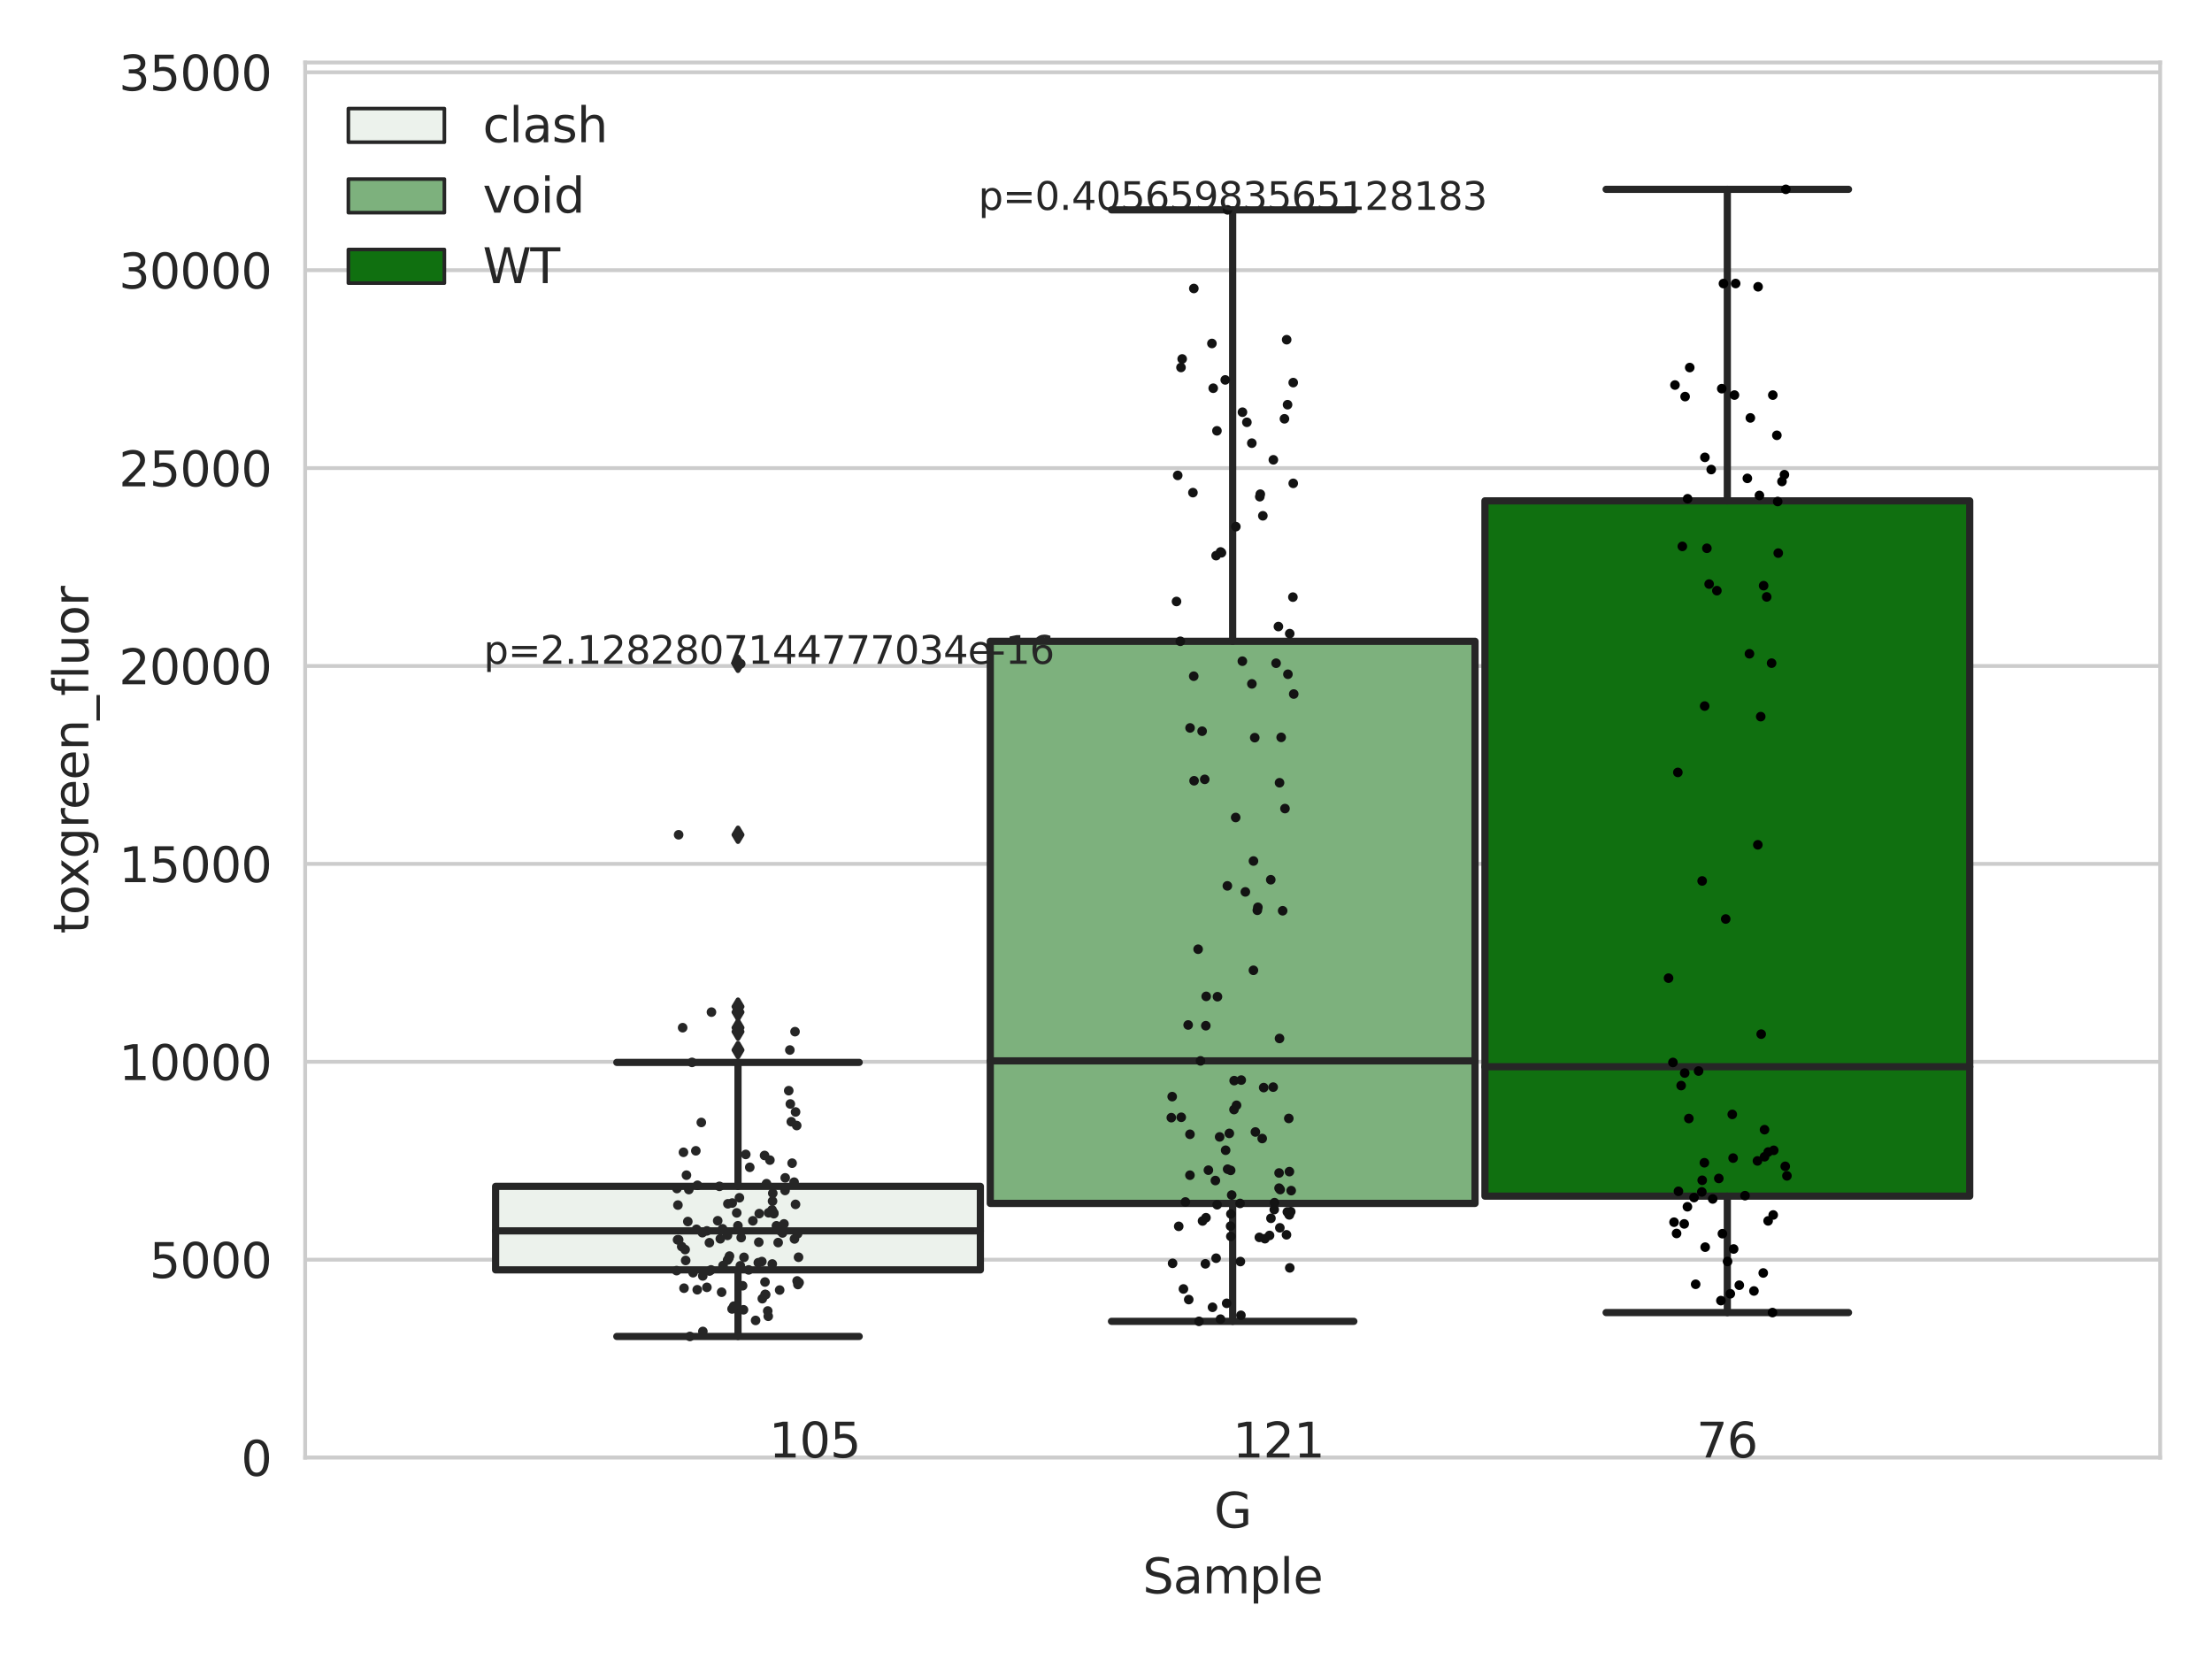 <?xml version="1.0" encoding="utf-8" standalone="no"?>
<!DOCTYPE svg PUBLIC "-//W3C//DTD SVG 1.1//EN"
  "http://www.w3.org/Graphics/SVG/1.1/DTD/svg11.dtd">
<svg xmlns:xlink="http://www.w3.org/1999/xlink" width="460.8pt" height="345.6pt" viewBox="0 0 460.8 345.6" xmlns="http://www.w3.org/2000/svg" version="1.1">
 <defs>
  <style type="text/css">*{stroke-linejoin: round; stroke-linecap: butt}</style>
 </defs>
 <g id="figure_1">
  <g id="patch_1">
   <path d="M 0 345.6 
L 460.8 345.6 
L 460.8 0 
L 0 0 
z
" style="fill: #ffffff"/>
  </g>
  <g id="axes_1">
   <g id="patch_2">
    <path d="M 63.571 303.64 
L 450 303.64 
L 450 13.022 
L 63.571 13.022 
z
" style="fill: #ffffff"/>
   </g>
   <g id="matplotlib.axis_1">
    <g id="xtick_1">
     <g id="text_1">
      <!-- G -->
      <g style="fill: #262626" transform="translate(252.911 318.238)scale(0.1 -0.1)">
       <defs>
        <path id="DejaVuSans-47" d="M 3809 666 
L 3809 1919 
L 2778 1919 
L 2778 2438 
L 4434 2438 
L 4434 434 
Q 4069 175 3628 42 
Q 3188 -91 2688 -91 
Q 1594 -91 976 548 
Q 359 1188 359 2328 
Q 359 3472 976 4111 
Q 1594 4750 2688 4750 
Q 3144 4750 3555 4637 
Q 3966 4525 4313 4306 
L 4313 3634 
Q 3963 3931 3569 4081 
Q 3175 4231 2741 4231 
Q 1884 4231 1454 3753 
Q 1025 3275 1025 2328 
Q 1025 1384 1454 906 
Q 1884 428 2741 428 
Q 3075 428 3337 486 
Q 3600 544 3809 666 
z
" transform="scale(0.016)"/>
       </defs>
       <use xlink:href="#DejaVuSans-47"/>
      </g>
     </g>
    </g>
    <g id="text_2">
     <!-- Sample -->
     <g style="fill: #262626" transform="translate(238.037 331.917)scale(0.1 -0.1)">
      <defs>
       <path id="DejaVuSans-53" d="M 3425 4513 
L 3425 3897 
Q 3066 4069 2747 4153 
Q 2428 4238 2131 4238 
Q 1616 4238 1336 4038 
Q 1056 3838 1056 3469 
Q 1056 3159 1242 3001 
Q 1428 2844 1947 2747 
L 2328 2669 
Q 3034 2534 3370 2195 
Q 3706 1856 3706 1288 
Q 3706 609 3251 259 
Q 2797 -91 1919 -91 
Q 1588 -91 1214 -16 
Q 841 59 441 206 
L 441 856 
Q 825 641 1194 531 
Q 1563 422 1919 422 
Q 2459 422 2753 634 
Q 3047 847 3047 1241 
Q 3047 1584 2836 1778 
Q 2625 1972 2144 2069 
L 1759 2144 
Q 1053 2284 737 2584 
Q 422 2884 422 3419 
Q 422 4038 858 4394 
Q 1294 4750 2059 4750 
Q 2388 4750 2728 4690 
Q 3069 4631 3425 4513 
z
" transform="scale(0.016)"/>
       <path id="DejaVuSans-61" d="M 2194 1759 
Q 1497 1759 1228 1600 
Q 959 1441 959 1056 
Q 959 750 1161 570 
Q 1363 391 1709 391 
Q 2188 391 2477 730 
Q 2766 1069 2766 1631 
L 2766 1759 
L 2194 1759 
z
M 3341 1997 
L 3341 0 
L 2766 0 
L 2766 531 
Q 2569 213 2275 61 
Q 1981 -91 1556 -91 
Q 1019 -91 701 211 
Q 384 513 384 1019 
Q 384 1609 779 1909 
Q 1175 2209 1959 2209 
L 2766 2209 
L 2766 2266 
Q 2766 2663 2505 2880 
Q 2244 3097 1772 3097 
Q 1472 3097 1187 3025 
Q 903 2953 641 2809 
L 641 3341 
Q 956 3463 1253 3523 
Q 1550 3584 1831 3584 
Q 2591 3584 2966 3190 
Q 3341 2797 3341 1997 
z
" transform="scale(0.016)"/>
       <path id="DejaVuSans-6d" d="M 3328 2828 
Q 3544 3216 3844 3400 
Q 4144 3584 4550 3584 
Q 5097 3584 5394 3201 
Q 5691 2819 5691 2113 
L 5691 0 
L 5113 0 
L 5113 2094 
Q 5113 2597 4934 2840 
Q 4756 3084 4391 3084 
Q 3944 3084 3684 2787 
Q 3425 2491 3425 1978 
L 3425 0 
L 2847 0 
L 2847 2094 
Q 2847 2600 2669 2842 
Q 2491 3084 2119 3084 
Q 1678 3084 1418 2786 
Q 1159 2488 1159 1978 
L 1159 0 
L 581 0 
L 581 3500 
L 1159 3500 
L 1159 2956 
Q 1356 3278 1631 3431 
Q 1906 3584 2284 3584 
Q 2666 3584 2933 3390 
Q 3200 3197 3328 2828 
z
" transform="scale(0.016)"/>
       <path id="DejaVuSans-70" d="M 1159 525 
L 1159 -1331 
L 581 -1331 
L 581 3500 
L 1159 3500 
L 1159 2969 
Q 1341 3281 1617 3432 
Q 1894 3584 2278 3584 
Q 2916 3584 3314 3078 
Q 3713 2572 3713 1747 
Q 3713 922 3314 415 
Q 2916 -91 2278 -91 
Q 1894 -91 1617 61 
Q 1341 213 1159 525 
z
M 3116 1747 
Q 3116 2381 2855 2742 
Q 2594 3103 2138 3103 
Q 1681 3103 1420 2742 
Q 1159 2381 1159 1747 
Q 1159 1113 1420 752 
Q 1681 391 2138 391 
Q 2594 391 2855 752 
Q 3116 1113 3116 1747 
z
" transform="scale(0.016)"/>
       <path id="DejaVuSans-6c" d="M 603 4863 
L 1178 4863 
L 1178 0 
L 603 0 
L 603 4863 
z
" transform="scale(0.016)"/>
       <path id="DejaVuSans-65" d="M 3597 1894 
L 3597 1613 
L 953 1613 
Q 991 1019 1311 708 
Q 1631 397 2203 397 
Q 2534 397 2845 478 
Q 3156 559 3463 722 
L 3463 178 
Q 3153 47 2828 -22 
Q 2503 -91 2169 -91 
Q 1331 -91 842 396 
Q 353 884 353 1716 
Q 353 2575 817 3079 
Q 1281 3584 2069 3584 
Q 2775 3584 3186 3129 
Q 3597 2675 3597 1894 
z
M 3022 2063 
Q 3016 2534 2758 2815 
Q 2500 3097 2075 3097 
Q 1594 3097 1305 2825 
Q 1016 2553 972 2059 
L 3022 2063 
z
" transform="scale(0.016)"/>
      </defs>
      <use xlink:href="#DejaVuSans-53"/>
      <use xlink:href="#DejaVuSans-61" x="63.477"/>
      <use xlink:href="#DejaVuSans-6d" x="124.756"/>
      <use xlink:href="#DejaVuSans-70" x="222.168"/>
      <use xlink:href="#DejaVuSans-6c" x="285.645"/>
      <use xlink:href="#DejaVuSans-65" x="313.428"/>
     </g>
    </g>
   </g>
   <g id="matplotlib.axis_2">
    <g id="ytick_1">
     <g id="line2d_1">
      <path d="M 63.571 303.64 
L 450 303.64 
" clip-path="url(#p3d4a2c42c3)" style="fill: none; stroke: #cccccc; stroke-width: 0.8; stroke-linecap: round"/>
     </g>
     <g id="text_3">
      <!-- 0 -->
      <g style="fill: #262626" transform="translate(50.209 307.439)scale(0.1 -0.1)">
       <defs>
        <path id="DejaVuSans-30" d="M 2034 4250 
Q 1547 4250 1301 3770 
Q 1056 3291 1056 2328 
Q 1056 1369 1301 889 
Q 1547 409 2034 409 
Q 2525 409 2770 889 
Q 3016 1369 3016 2328 
Q 3016 3291 2770 3770 
Q 2525 4250 2034 4250 
z
M 2034 4750 
Q 2819 4750 3233 4129 
Q 3647 3509 3647 2328 
Q 3647 1150 3233 529 
Q 2819 -91 2034 -91 
Q 1250 -91 836 529 
Q 422 1150 422 2328 
Q 422 3509 836 4129 
Q 1250 4750 2034 4750 
z
" transform="scale(0.016)"/>
       </defs>
       <use xlink:href="#DejaVuSans-30"/>
      </g>
     </g>
    </g>
    <g id="ytick_2">
     <g id="line2d_2">
      <path d="M 63.571 262.414 
L 450 262.414 
" clip-path="url(#p3d4a2c42c3)" style="fill: none; stroke: #cccccc; stroke-width: 0.8; stroke-linecap: round"/>
     </g>
     <g id="text_4">
      <!-- 5000 -->
      <g style="fill: #262626" transform="translate(31.121 266.214)scale(0.1 -0.1)">
       <defs>
        <path id="DejaVuSans-35" d="M 691 4666 
L 3169 4666 
L 3169 4134 
L 1269 4134 
L 1269 2991 
Q 1406 3038 1543 3061 
Q 1681 3084 1819 3084 
Q 2600 3084 3056 2656 
Q 3513 2228 3513 1497 
Q 3513 744 3044 326 
Q 2575 -91 1722 -91 
Q 1428 -91 1123 -41 
Q 819 9 494 109 
L 494 744 
Q 775 591 1075 516 
Q 1375 441 1709 441 
Q 2250 441 2565 725 
Q 2881 1009 2881 1497 
Q 2881 1984 2565 2268 
Q 2250 2553 1709 2553 
Q 1456 2553 1204 2497 
Q 953 2441 691 2322 
L 691 4666 
z
" transform="scale(0.016)"/>
       </defs>
       <use xlink:href="#DejaVuSans-35"/>
       <use xlink:href="#DejaVuSans-30" x="63.623"/>
       <use xlink:href="#DejaVuSans-30" x="127.246"/>
       <use xlink:href="#DejaVuSans-30" x="190.869"/>
      </g>
     </g>
    </g>
    <g id="ytick_3">
     <g id="line2d_3">
      <path d="M 63.571 221.189 
L 450 221.189 
" clip-path="url(#p3d4a2c42c3)" style="fill: none; stroke: #cccccc; stroke-width: 0.8; stroke-linecap: round"/>
     </g>
     <g id="text_5">
      <!-- 10000 -->
      <g style="fill: #262626" transform="translate(24.759 224.988)scale(0.1 -0.1)">
       <defs>
        <path id="DejaVuSans-31" d="M 794 531 
L 1825 531 
L 1825 4091 
L 703 3866 
L 703 4441 
L 1819 4666 
L 2450 4666 
L 2450 531 
L 3481 531 
L 3481 0 
L 794 0 
L 794 531 
z
" transform="scale(0.016)"/>
       </defs>
       <use xlink:href="#DejaVuSans-31"/>
       <use xlink:href="#DejaVuSans-30" x="63.623"/>
       <use xlink:href="#DejaVuSans-30" x="127.246"/>
       <use xlink:href="#DejaVuSans-30" x="190.869"/>
       <use xlink:href="#DejaVuSans-30" x="254.492"/>
      </g>
     </g>
    </g>
    <g id="ytick_4">
     <g id="line2d_4">
      <path d="M 63.571 179.963 
L 450 179.963 
" clip-path="url(#p3d4a2c42c3)" style="fill: none; stroke: #cccccc; stroke-width: 0.8; stroke-linecap: round"/>
     </g>
     <g id="text_6">
      <!-- 15000 -->
      <g style="fill: #262626" transform="translate(24.759 183.762)scale(0.1 -0.1)">
       <use xlink:href="#DejaVuSans-31"/>
       <use xlink:href="#DejaVuSans-35" x="63.623"/>
       <use xlink:href="#DejaVuSans-30" x="127.246"/>
       <use xlink:href="#DejaVuSans-30" x="190.869"/>
       <use xlink:href="#DejaVuSans-30" x="254.492"/>
      </g>
     </g>
    </g>
    <g id="ytick_5">
     <g id="line2d_5">
      <path d="M 63.571 138.738 
L 450 138.738 
" clip-path="url(#p3d4a2c42c3)" style="fill: none; stroke: #cccccc; stroke-width: 0.8; stroke-linecap: round"/>
     </g>
     <g id="text_7">
      <!-- 20000 -->
      <g style="fill: #262626" transform="translate(24.759 142.537)scale(0.1 -0.1)">
       <defs>
        <path id="DejaVuSans-32" d="M 1228 531 
L 3431 531 
L 3431 0 
L 469 0 
L 469 531 
Q 828 903 1448 1529 
Q 2069 2156 2228 2338 
Q 2531 2678 2651 2914 
Q 2772 3150 2772 3378 
Q 2772 3750 2511 3984 
Q 2250 4219 1831 4219 
Q 1534 4219 1204 4116 
Q 875 4013 500 3803 
L 500 4441 
Q 881 4594 1212 4672 
Q 1544 4750 1819 4750 
Q 2544 4750 2975 4387 
Q 3406 4025 3406 3419 
Q 3406 3131 3298 2873 
Q 3191 2616 2906 2266 
Q 2828 2175 2409 1742 
Q 1991 1309 1228 531 
z
" transform="scale(0.016)"/>
       </defs>
       <use xlink:href="#DejaVuSans-32"/>
       <use xlink:href="#DejaVuSans-30" x="63.623"/>
       <use xlink:href="#DejaVuSans-30" x="127.246"/>
       <use xlink:href="#DejaVuSans-30" x="190.869"/>
       <use xlink:href="#DejaVuSans-30" x="254.492"/>
      </g>
     </g>
    </g>
    <g id="ytick_6">
     <g id="line2d_6">
      <path d="M 63.571 97.512 
L 450 97.512 
" clip-path="url(#p3d4a2c42c3)" style="fill: none; stroke: #cccccc; stroke-width: 0.8; stroke-linecap: round"/>
     </g>
     <g id="text_8">
      <!-- 25000 -->
      <g style="fill: #262626" transform="translate(24.759 101.311)scale(0.1 -0.1)">
       <use xlink:href="#DejaVuSans-32"/>
       <use xlink:href="#DejaVuSans-35" x="63.623"/>
       <use xlink:href="#DejaVuSans-30" x="127.246"/>
       <use xlink:href="#DejaVuSans-30" x="190.869"/>
       <use xlink:href="#DejaVuSans-30" x="254.492"/>
      </g>
     </g>
    </g>
    <g id="ytick_7">
     <g id="line2d_7">
      <path d="M 63.571 56.286 
L 450 56.286 
" clip-path="url(#p3d4a2c42c3)" style="fill: none; stroke: #cccccc; stroke-width: 0.8; stroke-linecap: round"/>
     </g>
     <g id="text_9">
      <!-- 30000 -->
      <g style="fill: #262626" transform="translate(24.759 60.085)scale(0.1 -0.1)">
       <defs>
        <path id="DejaVuSans-33" d="M 2597 2516 
Q 3050 2419 3304 2112 
Q 3559 1806 3559 1356 
Q 3559 666 3084 287 
Q 2609 -91 1734 -91 
Q 1441 -91 1130 -33 
Q 819 25 488 141 
L 488 750 
Q 750 597 1062 519 
Q 1375 441 1716 441 
Q 2309 441 2620 675 
Q 2931 909 2931 1356 
Q 2931 1769 2642 2001 
Q 2353 2234 1838 2234 
L 1294 2234 
L 1294 2753 
L 1863 2753 
Q 2328 2753 2575 2939 
Q 2822 3125 2822 3475 
Q 2822 3834 2567 4026 
Q 2313 4219 1838 4219 
Q 1578 4219 1281 4162 
Q 984 4106 628 3988 
L 628 4550 
Q 988 4650 1302 4700 
Q 1616 4750 1894 4750 
Q 2613 4750 3031 4423 
Q 3450 4097 3450 3541 
Q 3450 3153 3228 2886 
Q 3006 2619 2597 2516 
z
" transform="scale(0.016)"/>
       </defs>
       <use xlink:href="#DejaVuSans-33"/>
       <use xlink:href="#DejaVuSans-30" x="63.623"/>
       <use xlink:href="#DejaVuSans-30" x="127.246"/>
       <use xlink:href="#DejaVuSans-30" x="190.869"/>
       <use xlink:href="#DejaVuSans-30" x="254.492"/>
      </g>
     </g>
    </g>
    <g id="ytick_8">
     <g id="line2d_8">
      <path d="M 63.571 15.061 
L 450 15.061 
" clip-path="url(#p3d4a2c42c3)" style="fill: none; stroke: #cccccc; stroke-width: 0.8; stroke-linecap: round"/>
     </g>
     <g id="text_10">
      <!-- 35000 -->
      <g style="fill: #262626" transform="translate(24.759 18.86)scale(0.1 -0.1)">
       <use xlink:href="#DejaVuSans-33"/>
       <use xlink:href="#DejaVuSans-35" x="63.623"/>
       <use xlink:href="#DejaVuSans-30" x="127.246"/>
       <use xlink:href="#DejaVuSans-30" x="190.869"/>
       <use xlink:href="#DejaVuSans-30" x="254.492"/>
      </g>
     </g>
    </g>
    <g id="text_11">
     <!-- toxgreen_fluor -->
     <g style="fill: #262626" transform="translate(18.401 194.526)rotate(-90)scale(0.1 -0.1)">
      <defs>
       <path id="DejaVuSans-74" d="M 1172 4494 
L 1172 3500 
L 2356 3500 
L 2356 3053 
L 1172 3053 
L 1172 1153 
Q 1172 725 1289 603 
Q 1406 481 1766 481 
L 2356 481 
L 2356 0 
L 1766 0 
Q 1100 0 847 248 
Q 594 497 594 1153 
L 594 3053 
L 172 3053 
L 172 3500 
L 594 3500 
L 594 4494 
L 1172 4494 
z
" transform="scale(0.016)"/>
       <path id="DejaVuSans-6f" d="M 1959 3097 
Q 1497 3097 1228 2736 
Q 959 2375 959 1747 
Q 959 1119 1226 758 
Q 1494 397 1959 397 
Q 2419 397 2687 759 
Q 2956 1122 2956 1747 
Q 2956 2369 2687 2733 
Q 2419 3097 1959 3097 
z
M 1959 3584 
Q 2709 3584 3137 3096 
Q 3566 2609 3566 1747 
Q 3566 888 3137 398 
Q 2709 -91 1959 -91 
Q 1206 -91 779 398 
Q 353 888 353 1747 
Q 353 2609 779 3096 
Q 1206 3584 1959 3584 
z
" transform="scale(0.016)"/>
       <path id="DejaVuSans-78" d="M 3513 3500 
L 2247 1797 
L 3578 0 
L 2900 0 
L 1881 1375 
L 863 0 
L 184 0 
L 1544 1831 
L 300 3500 
L 978 3500 
L 1906 2253 
L 2834 3500 
L 3513 3500 
z
" transform="scale(0.016)"/>
       <path id="DejaVuSans-67" d="M 2906 1791 
Q 2906 2416 2648 2759 
Q 2391 3103 1925 3103 
Q 1463 3103 1205 2759 
Q 947 2416 947 1791 
Q 947 1169 1205 825 
Q 1463 481 1925 481 
Q 2391 481 2648 825 
Q 2906 1169 2906 1791 
z
M 3481 434 
Q 3481 -459 3084 -895 
Q 2688 -1331 1869 -1331 
Q 1566 -1331 1297 -1286 
Q 1028 -1241 775 -1147 
L 775 -588 
Q 1028 -725 1275 -790 
Q 1522 -856 1778 -856 
Q 2344 -856 2625 -561 
Q 2906 -266 2906 331 
L 2906 616 
Q 2728 306 2450 153 
Q 2172 0 1784 0 
Q 1141 0 747 490 
Q 353 981 353 1791 
Q 353 2603 747 3093 
Q 1141 3584 1784 3584 
Q 2172 3584 2450 3431 
Q 2728 3278 2906 2969 
L 2906 3500 
L 3481 3500 
L 3481 434 
z
" transform="scale(0.016)"/>
       <path id="DejaVuSans-72" d="M 2631 2963 
Q 2534 3019 2420 3045 
Q 2306 3072 2169 3072 
Q 1681 3072 1420 2755 
Q 1159 2438 1159 1844 
L 1159 0 
L 581 0 
L 581 3500 
L 1159 3500 
L 1159 2956 
Q 1341 3275 1631 3429 
Q 1922 3584 2338 3584 
Q 2397 3584 2469 3576 
Q 2541 3569 2628 3553 
L 2631 2963 
z
" transform="scale(0.016)"/>
       <path id="DejaVuSans-6e" d="M 3513 2113 
L 3513 0 
L 2938 0 
L 2938 2094 
Q 2938 2591 2744 2837 
Q 2550 3084 2163 3084 
Q 1697 3084 1428 2787 
Q 1159 2491 1159 1978 
L 1159 0 
L 581 0 
L 581 3500 
L 1159 3500 
L 1159 2956 
Q 1366 3272 1645 3428 
Q 1925 3584 2291 3584 
Q 2894 3584 3203 3211 
Q 3513 2838 3513 2113 
z
" transform="scale(0.016)"/>
       <path id="DejaVuSans-5f" d="M 3263 -1063 
L 3263 -1509 
L -63 -1509 
L -63 -1063 
L 3263 -1063 
z
" transform="scale(0.016)"/>
       <path id="DejaVuSans-66" d="M 2375 4863 
L 2375 4384 
L 1825 4384 
Q 1516 4384 1395 4259 
Q 1275 4134 1275 3809 
L 1275 3500 
L 2222 3500 
L 2222 3053 
L 1275 3053 
L 1275 0 
L 697 0 
L 697 3053 
L 147 3053 
L 147 3500 
L 697 3500 
L 697 3744 
Q 697 4328 969 4595 
Q 1241 4863 1831 4863 
L 2375 4863 
z
" transform="scale(0.016)"/>
       <path id="DejaVuSans-75" d="M 544 1381 
L 544 3500 
L 1119 3500 
L 1119 1403 
Q 1119 906 1312 657 
Q 1506 409 1894 409 
Q 2359 409 2629 706 
Q 2900 1003 2900 1516 
L 2900 3500 
L 3475 3500 
L 3475 0 
L 2900 0 
L 2900 538 
Q 2691 219 2414 64 
Q 2138 -91 1772 -91 
Q 1169 -91 856 284 
Q 544 659 544 1381 
z
M 1991 3584 
L 1991 3584 
z
" transform="scale(0.016)"/>
      </defs>
      <use xlink:href="#DejaVuSans-74"/>
      <use xlink:href="#DejaVuSans-6f" x="39.209"/>
      <use xlink:href="#DejaVuSans-78" x="97.266"/>
      <use xlink:href="#DejaVuSans-67" x="156.445"/>
      <use xlink:href="#DejaVuSans-72" x="219.922"/>
      <use xlink:href="#DejaVuSans-65" x="258.785"/>
      <use xlink:href="#DejaVuSans-65" x="320.309"/>
      <use xlink:href="#DejaVuSans-6e" x="381.832"/>
      <use xlink:href="#DejaVuSans-5f" x="445.211"/>
      <use xlink:href="#DejaVuSans-66" x="495.211"/>
      <use xlink:href="#DejaVuSans-6c" x="530.416"/>
      <use xlink:href="#DejaVuSans-75" x="558.199"/>
      <use xlink:href="#DejaVuSans-6f" x="621.578"/>
      <use xlink:href="#DejaVuSans-72" x="682.76"/>
     </g>
    </g>
   </g>
   <g id="patch_3">
    <path d="M 103.245 264.541 
L 204.231 264.541 
L 204.231 247.137 
L 103.245 247.137 
L 103.245 264.541 
z
" clip-path="url(#p3d4a2c42c3)" style="fill: #ecf2ec; stroke: #262626; stroke-width: 1.5; stroke-linejoin: miter"/>
   </g>
   <g id="patch_4">
    <path d="M 206.292 250.694 
L 307.279 250.694 
L 307.279 133.591 
L 206.292 133.591 
L 206.292 250.694 
z
" clip-path="url(#p3d4a2c42c3)" style="fill: #7db17d; stroke: #262626; stroke-width: 1.5; stroke-linejoin: miter"/>
   </g>
   <g id="patch_5">
    <path d="M 309.34 249.176 
L 410.327 249.176 
L 410.327 104.333 
L 309.34 104.333 
L 309.34 249.176 
z
" clip-path="url(#p3d4a2c42c3)" style="fill: #107010; stroke: #262626; stroke-width: 1.5; stroke-linejoin: miter"/>
   </g>
   <g id="patch_6">
    <path d="M 256.786 303.64 
L 256.786 303.64 
L 256.786 303.64 
L 256.786 303.64 
z
" clip-path="url(#p3d4a2c42c3)" style="fill: #ecf2ec; stroke: #262626; stroke-width: 0.75; stroke-linejoin: miter"/>
   </g>
   <g id="patch_7">
    <path d="M 256.786 303.64 
L 256.786 303.64 
L 256.786 303.64 
L 256.786 303.64 
z
" clip-path="url(#p3d4a2c42c3)" style="fill: #7db17d; stroke: #262626; stroke-width: 0.75; stroke-linejoin: miter"/>
   </g>
   <g id="patch_8">
    <path d="M 256.786 303.64 
L 256.786 303.64 
L 256.786 303.64 
L 256.786 303.64 
z
" clip-path="url(#p3d4a2c42c3)" style="fill: #107010; stroke: #262626; stroke-width: 0.75; stroke-linejoin: miter"/>
   </g>
   <g id="PathCollection_1"/>
   <g id="PathCollection_2"/>
   <g id="PathCollection_3"/>
   <g id="line2d_9">
    <path d="M 153.738 264.541 
L 153.738 278.405 
" clip-path="url(#p3d4a2c42c3)" style="fill: none; stroke: #262626; stroke-width: 1.5; stroke-linecap: round"/>
   </g>
   <g id="line2d_10">
    <path d="M 153.738 247.137 
L 153.738 221.315 
" clip-path="url(#p3d4a2c42c3)" style="fill: none; stroke: #262626; stroke-width: 1.5; stroke-linecap: round"/>
   </g>
   <g id="line2d_11">
    <path d="M 128.491 278.405 
L 178.985 278.405 
" clip-path="url(#p3d4a2c42c3)" style="fill: none; stroke: #262626; stroke-width: 1.5; stroke-linecap: round"/>
   </g>
   <g id="line2d_12">
    <path d="M 128.491 221.315 
L 178.985 221.315 
" clip-path="url(#p3d4a2c42c3)" style="fill: none; stroke: #262626; stroke-width: 1.5; stroke-linecap: round"/>
   </g>
   <g id="line2d_13">
    <defs>
     <path id="m344dfb6824" d="M -0 1.414 
L 0.849 0 
L 0 -1.414 
L -0.849 -0 
z
" style="stroke: #262626; stroke-linejoin: miter"/>
    </defs>
    <g clip-path="url(#p3d4a2c42c3)">
     <use xlink:href="#m344dfb6824" x="153.738" y="214.086" style="fill: #262626; stroke: #262626; stroke-linejoin: miter"/>
     <use xlink:href="#m344dfb6824" x="153.738" y="173.897" style="fill: #262626; stroke: #262626; stroke-linejoin: miter"/>
     <use xlink:href="#m344dfb6824" x="153.738" y="138.283" style="fill: #262626; stroke: #262626; stroke-linejoin: miter"/>
     <use xlink:href="#m344dfb6824" x="153.738" y="218.739" style="fill: #262626; stroke: #262626; stroke-linejoin: miter"/>
     <use xlink:href="#m344dfb6824" x="153.738" y="210.844" style="fill: #262626; stroke: #262626; stroke-linejoin: miter"/>
     <use xlink:href="#m344dfb6824" x="153.738" y="214.913" style="fill: #262626; stroke: #262626; stroke-linejoin: miter"/>
     <use xlink:href="#m344dfb6824" x="153.738" y="209.702" style="fill: #262626; stroke: #262626; stroke-linejoin: miter"/>
    </g>
   </g>
   <g id="line2d_14">
    <path d="M 256.786 250.694 
L 256.786 275.259 
" clip-path="url(#p3d4a2c42c3)" style="fill: none; stroke: #262626; stroke-width: 1.5; stroke-linecap: round"/>
   </g>
   <g id="line2d_15">
    <path d="M 256.786 133.591 
L 256.786 43.717 
" clip-path="url(#p3d4a2c42c3)" style="fill: none; stroke: #262626; stroke-width: 1.5; stroke-linecap: round"/>
   </g>
   <g id="line2d_16">
    <path d="M 231.539 275.259 
L 282.032 275.259 
" clip-path="url(#p3d4a2c42c3)" style="fill: none; stroke: #262626; stroke-width: 1.5; stroke-linecap: round"/>
   </g>
   <g id="line2d_17">
    <path d="M 231.539 43.717 
L 282.032 43.717 
" clip-path="url(#p3d4a2c42c3)" style="fill: none; stroke: #262626; stroke-width: 1.5; stroke-linecap: round"/>
   </g>
   <g id="line2d_18"/>
   <g id="line2d_19">
    <path d="M 359.833 249.176 
L 359.833 273.432 
" clip-path="url(#p3d4a2c42c3)" style="fill: none; stroke: #262626; stroke-width: 1.5; stroke-linecap: round"/>
   </g>
   <g id="line2d_20">
    <path d="M 359.833 104.333 
L 359.833 39.442 
" clip-path="url(#p3d4a2c42c3)" style="fill: none; stroke: #262626; stroke-width: 1.5; stroke-linecap: round"/>
   </g>
   <g id="line2d_21">
    <path d="M 334.587 273.432 
L 385.08 273.432 
" clip-path="url(#p3d4a2c42c3)" style="fill: none; stroke: #262626; stroke-width: 1.5; stroke-linecap: round"/>
   </g>
   <g id="line2d_22">
    <path d="M 334.587 39.442 
L 385.08 39.442 
" clip-path="url(#p3d4a2c42c3)" style="fill: none; stroke: #262626; stroke-width: 1.5; stroke-linecap: round"/>
   </g>
   <g id="line2d_23"/>
   <g id="line2d_24">
    <path d="M 103.245 256.415 
L 204.231 256.415 
" clip-path="url(#p3d4a2c42c3)" style="fill: none; stroke: #262626; stroke-width: 1.5; stroke-linecap: round"/>
   </g>
   <g id="line2d_25">
    <path d="M 206.292 221.002 
L 307.279 221.002 
" clip-path="url(#p3d4a2c42c3)" style="fill: none; stroke: #262626; stroke-width: 1.5; stroke-linecap: round"/>
   </g>
   <g id="line2d_26">
    <path d="M 309.34 222.221 
L 410.327 222.221 
" clip-path="url(#p3d4a2c42c3)" style="fill: none; stroke: #262626; stroke-width: 1.5; stroke-linecap: round"/>
   </g>
   <g id="patch_9">
    <path d="M 63.571 303.64 
L 63.571 13.022 
" style="fill: none; stroke: #cccccc; stroke-width: 0.8; stroke-linejoin: miter; stroke-linecap: square"/>
   </g>
   <g id="patch_10">
    <path d="M 450 303.64 
L 450 13.022 
" style="fill: none; stroke: #cccccc; stroke-width: 0.8; stroke-linejoin: miter; stroke-linecap: square"/>
   </g>
   <g id="patch_11">
    <path d="M 63.571 303.64 
L 450 303.64 
" style="fill: none; stroke: #cccccc; stroke-width: 0.8; stroke-linejoin: miter; stroke-linecap: square"/>
   </g>
   <g id="patch_12">
    <path d="M 63.571 13.022 
L 450 13.022 
" style="fill: none; stroke: #cccccc; stroke-width: 0.8; stroke-linejoin: miter; stroke-linecap: square"/>
   </g>
   <g id="PathCollection_4">
    <defs>
     <path id="C0_0_1f41b1910e" d="M 0 1 
C 0.265 1 0.52 0.895 0.707 0.707 
C 0.895 0.52 1 0.265 1 -0 
C 1 -0.265 0.895 -0.52 0.707 -0.707 
C 0.52 -0.895 0.265 -1 0 -1 
C -0.265 -1 -0.52 -0.895 -0.707 -0.707 
C -0.895 -0.52 -1 -0.265 -1 0 
C -1 0.265 -0.895 0.52 -0.707 0.707 
C -0.52 0.895 -0.265 1 0 1 
z
"/>
    </defs>
    <g clip-path="url(#p3d4a2c42c3)">
     <use xlink:href="#C0_0_1f41b1910e" x="161.207" y="252.833" style="fill: #262626"/>
    </g>
    <g clip-path="url(#p3d4a2c42c3)">
     <use xlink:href="#C0_0_1f41b1910e" x="160.109" y="252.643" style="fill: #262626"/>
    </g>
    <g clip-path="url(#p3d4a2c42c3)">
     <use xlink:href="#C0_0_1f41b1910e" x="152.502" y="272.676" style="fill: #262626"/>
    </g>
    <g clip-path="url(#p3d4a2c42c3)">
     <use xlink:href="#C0_0_1f41b1910e" x="146.403" y="265.804" style="fill: #262626"/>
    </g>
    <g clip-path="url(#p3d4a2c42c3)">
     <use xlink:href="#C0_0_1f41b1910e" x="165.969" y="234.471" style="fill: #262626"/>
    </g>
    <g clip-path="url(#p3d4a2c42c3)">
     <use xlink:href="#C0_0_1f41b1910e" x="162.528" y="256.371" style="fill: #262626"/>
    </g>
    <g clip-path="url(#p3d4a2c42c3)">
     <use xlink:href="#C0_0_1f41b1910e" x="153.724" y="255.349" style="fill: #262626"/>
    </g>
    <g clip-path="url(#p3d4a2c42c3)">
     <use xlink:href="#C0_0_1f41b1910e" x="165.504" y="258.093" style="fill: #262626"/>
    </g>
    <g clip-path="url(#p3d4a2c42c3)">
     <use xlink:href="#C0_0_1f41b1910e" x="164.844" y="233.675" style="fill: #262626"/>
    </g>
    <g clip-path="url(#p3d4a2c42c3)">
     <use xlink:href="#C0_0_1f41b1910e" x="152.862" y="272.092" style="fill: #262626"/>
    </g>
    <g clip-path="url(#p3d4a2c42c3)">
     <use xlink:href="#C0_0_1f41b1910e" x="166.349" y="261.904" style="fill: #262626"/>
    </g>
    <g clip-path="url(#p3d4a2c42c3)">
     <use xlink:href="#C0_0_1f41b1910e" x="147.258" y="268.178" style="fill: #262626"/>
    </g>
    <g clip-path="url(#p3d4a2c42c3)">
     <use xlink:href="#C0_0_1f41b1910e" x="158.07" y="258.771" style="fill: #262626"/>
    </g>
    <g clip-path="url(#p3d4a2c42c3)">
     <use xlink:href="#C0_0_1f41b1910e" x="151.566" y="262.502" style="fill: #262626"/>
    </g>
    <g clip-path="url(#p3d4a2c42c3)">
     <use xlink:href="#C0_0_1f41b1910e" x="144.158" y="221.315" style="fill: #262626"/>
    </g>
    <g clip-path="url(#p3d4a2c42c3)">
     <use xlink:href="#C0_0_1f41b1910e" x="158.708" y="262.807" style="fill: #262626"/>
    </g>
    <g clip-path="url(#p3d4a2c42c3)">
     <use xlink:href="#C0_0_1f41b1910e" x="145.249" y="268.678" style="fill: #262626"/>
    </g>
    <g clip-path="url(#p3d4a2c42c3)">
     <use xlink:href="#C0_0_1f41b1910e" x="143.287" y="254.466" style="fill: #262626"/>
    </g>
    <g clip-path="url(#p3d4a2c42c3)">
     <use xlink:href="#C0_0_1f41b1910e" x="141.146" y="258.271" style="fill: #262626"/>
    </g>
    <g clip-path="url(#p3d4a2c42c3)">
     <use xlink:href="#C0_0_1f41b1910e" x="160.384" y="241.673" style="fill: #262626"/>
    </g>
    <g clip-path="url(#p3d4a2c42c3)">
     <use xlink:href="#C0_0_1f41b1910e" x="144.376" y="265.13" style="fill: #262626"/>
    </g>
    <g clip-path="url(#p3d4a2c42c3)">
     <use xlink:href="#C0_0_1f41b1910e" x="165.428" y="246.266" style="fill: #262626"/>
    </g>
    <g clip-path="url(#p3d4a2c42c3)">
     <use xlink:href="#C0_0_1f41b1910e" x="157.407" y="275.068" style="fill: #262626"/>
    </g>
    <g clip-path="url(#p3d4a2c42c3)">
     <use xlink:href="#C0_0_1f41b1910e" x="149.873" y="247.137" style="fill: #262626"/>
    </g>
    <g clip-path="url(#p3d4a2c42c3)">
     <use xlink:href="#C0_0_1f41b1910e" x="142.207" y="214.086" style="fill: #262626"/>
    </g>
    <g clip-path="url(#p3d4a2c42c3)">
     <use xlink:href="#C0_0_1f41b1910e" x="159.274" y="240.701" style="fill: #262626"/>
    </g>
    <g clip-path="url(#p3d4a2c42c3)">
     <use xlink:href="#C0_0_1f41b1910e" x="141.014" y="247.593" style="fill: #262626"/>
    </g>
    <g clip-path="url(#p3d4a2c42c3)">
     <use xlink:href="#C0_0_1f41b1910e" x="154.883" y="272.851" style="fill: #262626"/>
    </g>
    <g clip-path="url(#p3d4a2c42c3)">
     <use xlink:href="#C0_0_1f41b1910e" x="164.642" y="229.979" style="fill: #262626"/>
    </g>
    <g clip-path="url(#p3d4a2c42c3)">
     <use xlink:href="#C0_0_1f41b1910e" x="147.256" y="256.415" style="fill: #262626"/>
    </g>
    <g clip-path="url(#p3d4a2c42c3)">
     <use xlink:href="#C0_0_1f41b1910e" x="154.701" y="267.845" style="fill: #262626"/>
    </g>
    <g clip-path="url(#p3d4a2c42c3)">
     <use xlink:href="#C0_0_1f41b1910e" x="159.678" y="246.58" style="fill: #262626"/>
    </g>
    <g clip-path="url(#p3d4a2c42c3)">
     <use xlink:href="#C0_0_1f41b1910e" x="155.959" y="264.546" style="fill: #262626"/>
    </g>
    <g clip-path="url(#p3d4a2c42c3)">
     <use xlink:href="#C0_0_1f41b1910e" x="163.32" y="254.959" style="fill: #262626"/>
    </g>
    <g clip-path="url(#p3d4a2c42c3)">
     <use xlink:href="#C0_0_1f41b1910e" x="166.054" y="266.843" style="fill: #262626"/>
    </g>
    <g clip-path="url(#p3d4a2c42c3)">
     <use xlink:href="#C0_0_1f41b1910e" x="142.729" y="260.31" style="fill: #262626"/>
    </g>
    <g clip-path="url(#p3d4a2c42c3)">
     <use xlink:href="#C0_0_1f41b1910e" x="159.364" y="267.067" style="fill: #262626"/>
    </g>
    <g clip-path="url(#p3d4a2c42c3)">
     <use xlink:href="#C0_0_1f41b1910e" x="156.189" y="243.173" style="fill: #262626"/>
    </g>
    <g clip-path="url(#p3d4a2c42c3)">
     <use xlink:href="#C0_0_1f41b1910e" x="141.371" y="173.897" style="fill: #262626"/>
    </g>
    <g clip-path="url(#p3d4a2c42c3)">
     <use xlink:href="#C0_0_1f41b1910e" x="165.012" y="242.309" style="fill: #262626"/>
    </g>
    <g clip-path="url(#p3d4a2c42c3)">
     <use xlink:href="#C0_0_1f41b1910e" x="154.988" y="261.925" style="fill: #262626"/>
    </g>
    <g clip-path="url(#p3d4a2c42c3)">
     <use xlink:href="#C0_0_1f41b1910e" x="151.549" y="257.354" style="fill: #262626"/>
    </g>
    <g clip-path="url(#p3d4a2c42c3)">
     <use xlink:href="#C0_0_1f41b1910e" x="144.957" y="239.735" style="fill: #262626"/>
    </g>
    <g clip-path="url(#p3d4a2c42c3)">
     <use xlink:href="#C0_0_1f41b1910e" x="143.002" y="244.81" style="fill: #262626"/>
    </g>
    <g clip-path="url(#p3d4a2c42c3)">
     <use xlink:href="#C0_0_1f41b1910e" x="148.121" y="264.541" style="fill: #262626"/>
    </g>
    <g clip-path="url(#p3d4a2c42c3)">
     <use xlink:href="#C0_0_1f41b1910e" x="163.54" y="247.993" style="fill: #262626"/>
    </g>
    <g clip-path="url(#p3d4a2c42c3)">
     <use xlink:href="#C0_0_1f41b1910e" x="143.496" y="247.809" style="fill: #262626"/>
    </g>
    <g clip-path="url(#p3d4a2c42c3)">
     <use xlink:href="#C0_0_1f41b1910e" x="145.296" y="246.918" style="fill: #262626"/>
    </g>
    <g clip-path="url(#p3d4a2c42c3)">
     <use xlink:href="#C0_0_1f41b1910e" x="159.934" y="273.098" style="fill: #262626"/>
    </g>
    <g clip-path="url(#p3d4a2c42c3)">
     <use xlink:href="#C0_0_1f41b1910e" x="155.358" y="240.487" style="fill: #262626"/>
    </g>
    <g clip-path="url(#p3d4a2c42c3)">
     <use xlink:href="#C0_0_1f41b1910e" x="160.041" y="274.203" style="fill: #262626"/>
    </g>
    <g clip-path="url(#p3d4a2c42c3)">
     <use xlink:href="#C0_0_1f41b1910e" x="164.31" y="227.207" style="fill: #262626"/>
    </g>
    <g clip-path="url(#p3d4a2c42c3)">
     <use xlink:href="#C0_0_1f41b1910e" x="154.227" y="263.679" style="fill: #262626"/>
    </g>
    <g clip-path="url(#p3d4a2c42c3)">
     <use xlink:href="#C0_0_1f41b1910e" x="157.968" y="263.044" style="fill: #262626"/>
    </g>
    <g clip-path="url(#p3d4a2c42c3)">
     <use xlink:href="#C0_0_1f41b1910e" x="142.014" y="259.682" style="fill: #262626"/>
    </g>
    <g clip-path="url(#p3d4a2c42c3)">
     <use xlink:href="#C0_0_1f41b1910e" x="158.805" y="270.541" style="fill: #262626"/>
    </g>
    <g clip-path="url(#p3d4a2c42c3)">
     <use xlink:href="#C0_0_1f41b1910e" x="161.165" y="252.628" style="fill: #262626"/>
    </g>
    <g clip-path="url(#p3d4a2c42c3)">
     <use xlink:href="#C0_0_1f41b1910e" x="154.303" y="138.283" style="fill: #262626"/>
    </g>
    <g clip-path="url(#p3d4a2c42c3)">
     <use xlink:href="#C0_0_1f41b1910e" x="165.724" y="250.892" style="fill: #262626"/>
    </g>
    <g clip-path="url(#p3d4a2c42c3)">
     <use xlink:href="#C0_0_1f41b1910e" x="166.467" y="267.188" style="fill: #262626"/>
    </g>
    <g clip-path="url(#p3d4a2c42c3)">
     <use xlink:href="#C0_0_1f41b1910e" x="145.09" y="256.086" style="fill: #262626"/>
    </g>
    <g clip-path="url(#p3d4a2c42c3)">
     <use xlink:href="#C0_0_1f41b1910e" x="141.224" y="251.039" style="fill: #262626"/>
    </g>
    <g clip-path="url(#p3d4a2c42c3)">
     <use xlink:href="#C0_0_1f41b1910e" x="163.013" y="256.846" style="fill: #262626"/>
    </g>
    <g clip-path="url(#p3d4a2c42c3)">
     <use xlink:href="#C0_0_1f41b1910e" x="166.159" y="257.01" style="fill: #262626"/>
    </g>
    <g clip-path="url(#p3d4a2c42c3)">
     <use xlink:href="#C0_0_1f41b1910e" x="156.835" y="254.319" style="fill: #262626"/>
    </g>
    <g clip-path="url(#p3d4a2c42c3)">
     <use xlink:href="#C0_0_1f41b1910e" x="146.323" y="256.793" style="fill: #262626"/>
    </g>
    <g clip-path="url(#p3d4a2c42c3)">
     <use xlink:href="#C0_0_1f41b1910e" x="160.878" y="263.309" style="fill: #262626"/>
    </g>
    <g clip-path="url(#p3d4a2c42c3)">
     <use xlink:href="#C0_0_1f41b1910e" x="164.538" y="218.739" style="fill: #262626"/>
    </g>
    <g clip-path="url(#p3d4a2c42c3)">
     <use xlink:href="#C0_0_1f41b1910e" x="162.105" y="258.851" style="fill: #262626"/>
    </g>
    <g clip-path="url(#p3d4a2c42c3)">
     <use xlink:href="#C0_0_1f41b1910e" x="151.826" y="262.092" style="fill: #262626"/>
    </g>
    <g clip-path="url(#p3d4a2c42c3)">
     <use xlink:href="#C0_0_1f41b1910e" x="140.946" y="264.696" style="fill: #262626"/>
    </g>
    <g clip-path="url(#p3d4a2c42c3)">
     <use xlink:href="#C0_0_1f41b1910e" x="160.837" y="252.042" style="fill: #262626"/>
    </g>
    <g clip-path="url(#p3d4a2c42c3)">
     <use xlink:href="#C0_0_1f41b1910e" x="151.967" y="261.665" style="fill: #262626"/>
    </g>
    <g clip-path="url(#p3d4a2c42c3)">
     <use xlink:href="#C0_0_1f41b1910e" x="148.209" y="210.844" style="fill: #262626"/>
    </g>
    <g clip-path="url(#p3d4a2c42c3)">
     <use xlink:href="#C0_0_1f41b1910e" x="154.4" y="257.817" style="fill: #262626"/>
    </g>
    <g clip-path="url(#p3d4a2c42c3)">
     <use xlink:href="#C0_0_1f41b1910e" x="146.097" y="233.83" style="fill: #262626"/>
    </g>
    <g clip-path="url(#p3d4a2c42c3)">
     <use xlink:href="#C0_0_1f41b1910e" x="150.526" y="255.979" style="fill: #262626"/>
    </g>
    <g clip-path="url(#p3d4a2c42c3)">
     <use xlink:href="#C0_0_1f41b1910e" x="165.618" y="214.913" style="fill: #262626"/>
    </g>
    <g clip-path="url(#p3d4a2c42c3)">
     <use xlink:href="#C0_0_1f41b1910e" x="150.622" y="263.641" style="fill: #262626"/>
    </g>
    <g clip-path="url(#p3d4a2c42c3)">
     <use xlink:href="#C0_0_1f41b1910e" x="165.732" y="231.641" style="fill: #262626"/>
    </g>
    <g clip-path="url(#p3d4a2c42c3)">
     <use xlink:href="#C0_0_1f41b1910e" x="142.492" y="268.354" style="fill: #262626"/>
    </g>
    <g clip-path="url(#p3d4a2c42c3)">
     <use xlink:href="#C0_0_1f41b1910e" x="149.511" y="254.301" style="fill: #262626"/>
    </g>
    <g clip-path="url(#p3d4a2c42c3)">
     <use xlink:href="#C0_0_1f41b1910e" x="150.326" y="269.191" style="fill: #262626"/>
    </g>
    <g clip-path="url(#p3d4a2c42c3)">
     <use xlink:href="#C0_0_1f41b1910e" x="154.033" y="249.515" style="fill: #262626"/>
    </g>
    <g clip-path="url(#p3d4a2c42c3)">
     <use xlink:href="#C0_0_1f41b1910e" x="147.783" y="258.875" style="fill: #262626"/>
    </g>
    <g clip-path="url(#p3d4a2c42c3)">
     <use xlink:href="#C0_0_1f41b1910e" x="158.162" y="252.816" style="fill: #262626"/>
    </g>
    <g clip-path="url(#p3d4a2c42c3)">
     <use xlink:href="#C0_0_1f41b1910e" x="146.419" y="277.363" style="fill: #262626"/>
    </g>
    <g clip-path="url(#p3d4a2c42c3)">
     <use xlink:href="#C0_0_1f41b1910e" x="159.509" y="269.697" style="fill: #262626"/>
    </g>
    <g clip-path="url(#p3d4a2c42c3)">
     <use xlink:href="#C0_0_1f41b1910e" x="160.985" y="248.577" style="fill: #262626"/>
    </g>
    <g clip-path="url(#p3d4a2c42c3)">
     <use xlink:href="#C0_0_1f41b1910e" x="150.053" y="258.064" style="fill: #262626"/>
    </g>
    <g clip-path="url(#p3d4a2c42c3)">
     <use xlink:href="#C0_0_1f41b1910e" x="159.386" y="269.65" style="fill: #262626"/>
    </g>
    <g clip-path="url(#p3d4a2c42c3)">
     <use xlink:href="#C0_0_1f41b1910e" x="151.631" y="250.775" style="fill: #262626"/>
    </g>
    <g clip-path="url(#p3d4a2c42c3)">
     <use xlink:href="#C0_0_1f41b1910e" x="152.536" y="250.614" style="fill: #262626"/>
    </g>
    <g clip-path="url(#p3d4a2c42c3)">
     <use xlink:href="#C0_0_1f41b1910e" x="147.797" y="264.782" style="fill: #262626"/>
    </g>
    <g clip-path="url(#p3d4a2c42c3)">
     <use xlink:href="#C0_0_1f41b1910e" x="142.379" y="240.044" style="fill: #262626"/>
    </g>
    <g clip-path="url(#p3d4a2c42c3)">
     <use xlink:href="#C0_0_1f41b1910e" x="141.382" y="258.269" style="fill: #262626"/>
    </g>
    <g clip-path="url(#p3d4a2c42c3)">
     <use xlink:href="#C0_0_1f41b1910e" x="153.474" y="252.665" style="fill: #262626"/>
    </g>
    <g clip-path="url(#p3d4a2c42c3)">
     <use xlink:href="#C0_0_1f41b1910e" x="161.746" y="255.357" style="fill: #262626"/>
    </g>
    <g clip-path="url(#p3d4a2c42c3)">
     <use xlink:href="#C0_0_1f41b1910e" x="166.223" y="267.588" style="fill: #262626"/>
    </g>
    <g clip-path="url(#p3d4a2c42c3)">
     <use xlink:href="#C0_0_1f41b1910e" x="143.717" y="278.405" style="fill: #262626"/>
    </g>
    <g clip-path="url(#p3d4a2c42c3)">
     <use xlink:href="#C0_0_1f41b1910e" x="142.838" y="262.575" style="fill: #262626"/>
    </g>
    <g clip-path="url(#p3d4a2c42c3)">
     <use xlink:href="#C0_0_1f41b1910e" x="163.573" y="245.367" style="fill: #262626"/>
    </g>
    <g clip-path="url(#p3d4a2c42c3)">
     <use xlink:href="#C0_0_1f41b1910e" x="160.937" y="250.219" style="fill: #262626"/>
    </g>
    <g clip-path="url(#p3d4a2c42c3)">
     <use xlink:href="#C0_0_1f41b1910e" x="153.728" y="209.702" style="fill: #262626"/>
    </g>
    <g clip-path="url(#p3d4a2c42c3)">
     <use xlink:href="#C0_0_1f41b1910e" x="162.419" y="268.743" style="fill: #262626"/>
    </g>
   </g>
   <g id="PathCollection_5">
    <defs>
     <path id="C1_0_4ec34a46ba" d="M 0 1 
C 0.265 1 0.52 0.895 0.707 0.707 
C 0.895 0.52 1 0.265 1 -0 
C 1 -0.265 0.895 -0.52 0.707 -0.707 
C 0.52 -0.895 0.265 -1 0 -1 
C -0.265 -1 -0.52 -0.895 -0.707 -0.707 
C -0.895 -0.52 -1 -0.265 -1 0 
C -1 0.265 -0.895 0.52 -0.707 0.707 
C -0.52 0.895 -0.265 1 0 1 
z
"/>
    </defs>
    <g clip-path="url(#p3d4a2c42c3)">
     <use xlink:href="#C1_0_4ec34a46ba" x="268.591" y="253.081" style="fill: #131313"/>
    </g>
    <g clip-path="url(#p3d4a2c42c3)">
     <use xlink:href="#C1_0_4ec34a46ba" x="258.507" y="273.999" style="fill: #131313"/>
    </g>
    <g clip-path="url(#p3d4a2c42c3)">
     <use xlink:href="#C1_0_4ec34a46ba" x="244.271" y="263.173" style="fill: #131313"/>
    </g>
    <g clip-path="url(#p3d4a2c42c3)">
     <use xlink:href="#C1_0_4ec34a46ba" x="251.226" y="253.671" style="fill: #131313"/>
    </g>
    <g clip-path="url(#p3d4a2c42c3)">
     <use xlink:href="#C1_0_4ec34a46ba" x="250.968" y="162.354" style="fill: #131313"/>
    </g>
    <g clip-path="url(#p3d4a2c42c3)">
     <use xlink:href="#C1_0_4ec34a46ba" x="265.451" y="251.978" style="fill: #131313"/>
    </g>
    <g clip-path="url(#p3d4a2c42c3)">
     <use xlink:href="#C1_0_4ec34a46ba" x="268.177" y="252.468" style="fill: #131313"/>
    </g>
    <g clip-path="url(#p3d4a2c42c3)">
     <use xlink:href="#C1_0_4ec34a46ba" x="256.093" y="236.107" style="fill: #131313"/>
    </g>
    <g clip-path="url(#p3d4a2c42c3)">
     <use xlink:href="#C1_0_4ec34a46ba" x="258.395" y="262.807" style="fill: #131313"/>
    </g>
    <g clip-path="url(#p3d4a2c42c3)">
     <use xlink:href="#C1_0_4ec34a46ba" x="252.588" y="272.332" style="fill: #131313"/>
    </g>
    <g clip-path="url(#p3d4a2c42c3)">
     <use xlink:href="#C1_0_4ec34a46ba" x="248.748" y="162.648" style="fill: #131313"/>
    </g>
    <g clip-path="url(#p3d4a2c42c3)">
     <use xlink:href="#C1_0_4ec34a46ba" x="267.685" y="168.441" style="fill: #131313"/>
    </g>
    <g clip-path="url(#p3d4a2c42c3)">
     <use xlink:href="#C1_0_4ec34a46ba" x="246.075" y="232.752" style="fill: #131313"/>
    </g>
    <g clip-path="url(#p3d4a2c42c3)">
     <use xlink:href="#C1_0_4ec34a46ba" x="263.25" y="226.564" style="fill: #131313"/>
    </g>
    <g clip-path="url(#p3d4a2c42c3)">
     <use xlink:href="#C1_0_4ec34a46ba" x="246.532" y="268.513" style="fill: #131313"/>
    </g>
    <g clip-path="url(#p3d4a2c42c3)">
     <use xlink:href="#C1_0_4ec34a46ba" x="248.508" y="102.623" style="fill: #131313"/>
    </g>
    <g clip-path="url(#p3d4a2c42c3)">
     <use xlink:href="#C1_0_4ec34a46ba" x="247.887" y="244.815" style="fill: #131313"/>
    </g>
    <g clip-path="url(#p3d4a2c42c3)">
     <use xlink:href="#C1_0_4ec34a46ba" x="247.912" y="151.64" style="fill: #131313"/>
    </g>
    <g clip-path="url(#p3d4a2c42c3)">
     <use xlink:href="#C1_0_4ec34a46ba" x="266.456" y="244.351" style="fill: #131313"/>
    </g>
    <g clip-path="url(#p3d4a2c42c3)">
     <use xlink:href="#C1_0_4ec34a46ba" x="244.188" y="228.447" style="fill: #131313"/>
    </g>
    <g clip-path="url(#p3d4a2c42c3)">
     <use xlink:href="#C1_0_4ec34a46ba" x="256.587" y="248.948" style="fill: #131313"/>
    </g>
    <g clip-path="url(#p3d4a2c42c3)">
     <use xlink:href="#C1_0_4ec34a46ba" x="258.324" y="250.694" style="fill: #131313"/>
    </g>
    <g clip-path="url(#p3d4a2c42c3)">
     <use xlink:href="#C1_0_4ec34a46ba" x="257.065" y="231.143" style="fill: #131313"/>
    </g>
    <g clip-path="url(#p3d4a2c42c3)">
     <use xlink:href="#C1_0_4ec34a46ba" x="245.882" y="133.591" style="fill: #131313"/>
    </g>
    <g clip-path="url(#p3d4a2c42c3)">
     <use xlink:href="#C1_0_4ec34a46ba" x="256.406" y="257.564" style="fill: #131313"/>
    </g>
    <g clip-path="url(#p3d4a2c42c3)">
     <use xlink:href="#C1_0_4ec34a46ba" x="256.352" y="255.424" style="fill: #131313"/>
    </g>
    <g clip-path="url(#p3d4a2c42c3)">
     <use xlink:href="#C1_0_4ec34a46ba" x="255.736" y="243.56" style="fill: #131313"/>
    </g>
    <g clip-path="url(#p3d4a2c42c3)">
     <use xlink:href="#C1_0_4ec34a46ba" x="266.548" y="216.332" style="fill: #131313"/>
    </g>
    <g clip-path="url(#p3d4a2c42c3)">
     <use xlink:href="#C1_0_4ec34a46ba" x="262.344" y="257.766" style="fill: #131313"/>
    </g>
    <g clip-path="url(#p3d4a2c42c3)">
     <use xlink:href="#C1_0_4ec34a46ba" x="258.574" y="225" style="fill: #131313"/>
    </g>
    <g clip-path="url(#p3d4a2c42c3)">
     <use xlink:href="#C1_0_4ec34a46ba" x="267.2" y="189.728" style="fill: #131313"/>
    </g>
    <g clip-path="url(#p3d4a2c42c3)">
     <use xlink:href="#C1_0_4ec34a46ba" x="264.723" y="183.266" style="fill: #131313"/>
    </g>
    <g clip-path="url(#p3d4a2c42c3)">
     <use xlink:href="#C1_0_4ec34a46ba" x="261.521" y="235.813" style="fill: #131313"/>
    </g>
    <g clip-path="url(#p3d4a2c42c3)">
     <use xlink:href="#C1_0_4ec34a46ba" x="261.925" y="189.627" style="fill: #131313"/>
    </g>
    <g clip-path="url(#p3d4a2c42c3)">
     <use xlink:href="#C1_0_4ec34a46ba" x="252.464" y="71.551" style="fill: #131313"/>
    </g>
    <g clip-path="url(#p3d4a2c42c3)">
     <use xlink:href="#C1_0_4ec34a46ba" x="251.193" y="213.675" style="fill: #131313"/>
    </g>
    <g clip-path="url(#p3d4a2c42c3)">
     <use xlink:href="#C1_0_4ec34a46ba" x="263.505" y="258.043" style="fill: #131313"/>
    </g>
    <g clip-path="url(#p3d4a2c42c3)">
     <use xlink:href="#C1_0_4ec34a46ba" x="255.723" y="43.717" style="fill: #131313"/>
    </g>
    <g clip-path="url(#p3d4a2c42c3)">
     <use xlink:href="#C1_0_4ec34a46ba" x="257.414" y="170.297" style="fill: #131313"/>
    </g>
    <g clip-path="url(#p3d4a2c42c3)">
     <use xlink:href="#C1_0_4ec34a46ba" x="256.369" y="243.811" style="fill: #131313"/>
    </g>
    <g clip-path="url(#p3d4a2c42c3)">
     <use xlink:href="#C1_0_4ec34a46ba" x="255.536" y="271.503" style="fill: #131313"/>
    </g>
    <g clip-path="url(#p3d4a2c42c3)">
     <use xlink:href="#C1_0_4ec34a46ba" x="255.682" y="184.543" style="fill: #131313"/>
    </g>
    <g clip-path="url(#p3d4a2c42c3)">
     <use xlink:href="#C1_0_4ec34a46ba" x="248.679" y="140.864" style="fill: #131313"/>
    </g>
    <g clip-path="url(#p3d4a2c42c3)">
     <use xlink:href="#C1_0_4ec34a46ba" x="253.333" y="115.752" style="fill: #131313"/>
    </g>
    <g clip-path="url(#p3d4a2c42c3)">
     <use xlink:href="#C1_0_4ec34a46ba" x="244.006" y="232.829" style="fill: #131313"/>
    </g>
    <g clip-path="url(#p3d4a2c42c3)">
     <use xlink:href="#C1_0_4ec34a46ba" x="266.685" y="247.811" style="fill: #131313"/>
    </g>
    <g clip-path="url(#p3d4a2c42c3)">
     <use xlink:href="#C1_0_4ec34a46ba" x="268.001" y="257.231" style="fill: #131313"/>
    </g>
    <g clip-path="url(#p3d4a2c42c3)">
     <use xlink:href="#C1_0_4ec34a46ba" x="254.071" y="236.838" style="fill: #131313"/>
    </g>
    <g clip-path="url(#p3d4a2c42c3)">
     <use xlink:href="#C1_0_4ec34a46ba" x="257.096" y="225.115" style="fill: #131313"/>
    </g>
    <g clip-path="url(#p3d4a2c42c3)">
     <use xlink:href="#C1_0_4ec34a46ba" x="261.389" y="153.667" style="fill: #131313"/>
    </g>
    <g clip-path="url(#p3d4a2c42c3)">
     <use xlink:href="#C1_0_4ec34a46ba" x="251.733" y="243.768" style="fill: #131313"/>
    </g>
    <g clip-path="url(#p3d4a2c42c3)">
     <use xlink:href="#C1_0_4ec34a46ba" x="268.608" y="244.07" style="fill: #131313"/>
    </g>
    <g clip-path="url(#p3d4a2c42c3)">
     <use xlink:href="#C1_0_4ec34a46ba" x="260.789" y="142.461" style="fill: #131313"/>
    </g>
    <g clip-path="url(#p3d4a2c42c3)">
     <use xlink:href="#C1_0_4ec34a46ba" x="268.527" y="252.966" style="fill: #131313"/>
    </g>
    <g clip-path="url(#p3d4a2c42c3)">
     <use xlink:href="#C1_0_4ec34a46ba" x="263.075" y="107.45" style="fill: #131313"/>
    </g>
    <g clip-path="url(#p3d4a2c42c3)">
     <use xlink:href="#C1_0_4ec34a46ba" x="269.336" y="124.391" style="fill: #131313"/>
    </g>
    <g clip-path="url(#p3d4a2c42c3)">
     <use xlink:href="#C1_0_4ec34a46ba" x="254.246" y="274.804" style="fill: #131313"/>
    </g>
    <g clip-path="url(#p3d4a2c42c3)">
     <use xlink:href="#C1_0_4ec34a46ba" x="250.512" y="254.352" style="fill: #131313"/>
    </g>
    <g clip-path="url(#p3d4a2c42c3)">
     <use xlink:href="#C1_0_4ec34a46ba" x="262.545" y="102.944" style="fill: #131313"/>
    </g>
    <g clip-path="url(#p3d4a2c42c3)">
     <use xlink:href="#C1_0_4ec34a46ba" x="265.507" y="250.534" style="fill: #131313"/>
    </g>
    <g clip-path="url(#p3d4a2c42c3)">
     <use xlink:href="#C1_0_4ec34a46ba" x="253.338" y="262.105" style="fill: #131313"/>
    </g>
    <g clip-path="url(#p3d4a2c42c3)">
     <use xlink:href="#C1_0_4ec34a46ba" x="247.636" y="270.726" style="fill: #131313"/>
    </g>
    <g clip-path="url(#p3d4a2c42c3)">
     <use xlink:href="#C1_0_4ec34a46ba" x="253.185" y="245.927" style="fill: #131313"/>
    </g>
    <g clip-path="url(#p3d4a2c42c3)">
     <use xlink:href="#C1_0_4ec34a46ba" x="252.736" y="80.873" style="fill: #131313"/>
    </g>
    <g clip-path="url(#p3d4a2c42c3)">
     <use xlink:href="#C1_0_4ec34a46ba" x="247.892" y="236.291" style="fill: #131313"/>
    </g>
    <g clip-path="url(#p3d4a2c42c3)">
     <use xlink:href="#C1_0_4ec34a46ba" x="249.773" y="275.259" style="fill: #131313"/>
    </g>
    <g clip-path="url(#p3d4a2c42c3)">
     <use xlink:href="#C1_0_4ec34a46ba" x="264.472" y="257.366" style="fill: #131313"/>
    </g>
    <g clip-path="url(#p3d4a2c42c3)">
     <use xlink:href="#C1_0_4ec34a46ba" x="269.402" y="79.702" style="fill: #131313"/>
    </g>
    <g clip-path="url(#p3d4a2c42c3)">
     <use xlink:href="#C1_0_4ec34a46ba" x="245.551" y="255.468" style="fill: #131313"/>
    </g>
    <g clip-path="url(#p3d4a2c42c3)">
     <use xlink:href="#C1_0_4ec34a46ba" x="251.271" y="207.563" style="fill: #131313"/>
    </g>
    <g clip-path="url(#p3d4a2c42c3)">
     <use xlink:href="#C1_0_4ec34a46ba" x="251.102" y="263.277" style="fill: #131313"/>
    </g>
    <g clip-path="url(#p3d4a2c42c3)">
     <use xlink:href="#C1_0_4ec34a46ba" x="254.453" y="115.153" style="fill: #131313"/>
    </g>
    <g clip-path="url(#p3d4a2c42c3)">
     <use xlink:href="#C1_0_4ec34a46ba" x="259.429" y="185.798" style="fill: #131313"/>
    </g>
    <g clip-path="url(#p3d4a2c42c3)">
     <use xlink:href="#C1_0_4ec34a46ba" x="268.036" y="70.766" style="fill: #131313"/>
    </g>
    <g clip-path="url(#p3d4a2c42c3)">
     <use xlink:href="#C1_0_4ec34a46ba" x="256.42" y="252.891" style="fill: #131313"/>
    </g>
    <g clip-path="url(#p3d4a2c42c3)">
     <use xlink:href="#C1_0_4ec34a46ba" x="268.684" y="264.119" style="fill: #131313"/>
    </g>
    <g clip-path="url(#p3d4a2c42c3)">
     <use xlink:href="#C1_0_4ec34a46ba" x="250.089" y="221.002" style="fill: #131313"/>
    </g>
    <g clip-path="url(#p3d4a2c42c3)">
     <use xlink:href="#C1_0_4ec34a46ba" x="255.322" y="239.616" style="fill: #131313"/>
    </g>
    <g clip-path="url(#p3d4a2c42c3)">
     <use xlink:href="#C1_0_4ec34a46ba" x="246.942" y="250.391" style="fill: #131313"/>
    </g>
    <g clip-path="url(#p3d4a2c42c3)">
     <use xlink:href="#C1_0_4ec34a46ba" x="268.887" y="252.412" style="fill: #131313"/>
    </g>
    <g clip-path="url(#p3d4a2c42c3)">
     <use xlink:href="#C1_0_4ec34a46ba" x="266.616" y="255.776" style="fill: #131313"/>
    </g>
    <g clip-path="url(#p3d4a2c42c3)">
     <use xlink:href="#C1_0_4ec34a46ba" x="266.449" y="247.509" style="fill: #131313"/>
    </g>
    <g clip-path="url(#p3d4a2c42c3)">
     <use xlink:href="#C1_0_4ec34a46ba" x="268.221" y="84.305" style="fill: #131313"/>
    </g>
    <g clip-path="url(#p3d4a2c42c3)">
     <use xlink:href="#C1_0_4ec34a46ba" x="264.763" y="253.796" style="fill: #131313"/>
    </g>
    <g clip-path="url(#p3d4a2c42c3)">
     <use xlink:href="#C1_0_4ec34a46ba" x="258.827" y="85.867" style="fill: #131313"/>
    </g>
    <g clip-path="url(#p3d4a2c42c3)">
     <use xlink:href="#C1_0_4ec34a46ba" x="265.226" y="226.469" style="fill: #131313"/>
    </g>
    <g clip-path="url(#p3d4a2c42c3)">
     <use xlink:href="#C1_0_4ec34a46ba" x="253.511" y="89.749" style="fill: #131313"/>
    </g>
    <g clip-path="url(#p3d4a2c42c3)">
     <use xlink:href="#C1_0_4ec34a46ba" x="268.297" y="140.457" style="fill: #131313"/>
    </g>
    <g clip-path="url(#p3d4a2c42c3)">
     <use xlink:href="#C1_0_4ec34a46ba" x="268.978" y="248.027" style="fill: #131313"/>
    </g>
    <g clip-path="url(#p3d4a2c42c3)">
     <use xlink:href="#C1_0_4ec34a46ba" x="257.452" y="109.711" style="fill: #131313"/>
    </g>
    <g clip-path="url(#p3d4a2c42c3)">
     <use xlink:href="#C1_0_4ec34a46ba" x="269.508" y="144.579" style="fill: #131313"/>
    </g>
    <g clip-path="url(#p3d4a2c42c3)">
     <use xlink:href="#C1_0_4ec34a46ba" x="257.592" y="230.251" style="fill: #131313"/>
    </g>
    <g clip-path="url(#p3d4a2c42c3)">
     <use xlink:href="#C1_0_4ec34a46ba" x="253.548" y="250.972" style="fill: #131313"/>
    </g>
    <g clip-path="url(#p3d4a2c42c3)">
     <use xlink:href="#C1_0_4ec34a46ba" x="267.575" y="87.244" style="fill: #131313"/>
    </g>
    <g clip-path="url(#p3d4a2c42c3)">
     <use xlink:href="#C1_0_4ec34a46ba" x="247.514" y="213.52" style="fill: #131313"/>
    </g>
    <g clip-path="url(#p3d4a2c42c3)">
     <use xlink:href="#C1_0_4ec34a46ba" x="265.833" y="138.159" style="fill: #131313"/>
    </g>
    <g clip-path="url(#p3d4a2c42c3)">
     <use xlink:href="#C1_0_4ec34a46ba" x="261.12" y="179.365" style="fill: #131313"/>
    </g>
    <g clip-path="url(#p3d4a2c42c3)">
     <use xlink:href="#C1_0_4ec34a46ba" x="253.619" y="207.63" style="fill: #131313"/>
    </g>
    <g clip-path="url(#p3d4a2c42c3)">
     <use xlink:href="#C1_0_4ec34a46ba" x="248.699" y="60.096" style="fill: #131313"/>
    </g>
    <g clip-path="url(#p3d4a2c42c3)">
     <use xlink:href="#C1_0_4ec34a46ba" x="266.89" y="153.606" style="fill: #131313"/>
    </g>
    <g clip-path="url(#p3d4a2c42c3)">
     <use xlink:href="#C1_0_4ec34a46ba" x="268.673" y="131.997" style="fill: #131313"/>
    </g>
    <g clip-path="url(#p3d4a2c42c3)">
     <use xlink:href="#C1_0_4ec34a46ba" x="262.939" y="237.176" style="fill: #131313"/>
    </g>
    <g clip-path="url(#p3d4a2c42c3)">
     <use xlink:href="#C1_0_4ec34a46ba" x="269.405" y="100.69" style="fill: #131313"/>
    </g>
    <g clip-path="url(#p3d4a2c42c3)">
     <use xlink:href="#C1_0_4ec34a46ba" x="246.269" y="74.776" style="fill: #131313"/>
    </g>
    <g clip-path="url(#p3d4a2c42c3)">
     <use xlink:href="#C1_0_4ec34a46ba" x="245.089" y="125.301" style="fill: #131313"/>
    </g>
    <g clip-path="url(#p3d4a2c42c3)">
     <use xlink:href="#C1_0_4ec34a46ba" x="268.48" y="232.989" style="fill: #131313"/>
    </g>
    <g clip-path="url(#p3d4a2c42c3)">
     <use xlink:href="#C1_0_4ec34a46ba" x="266.552" y="163.06" style="fill: #131313"/>
    </g>
    <g clip-path="url(#p3d4a2c42c3)">
     <use xlink:href="#C1_0_4ec34a46ba" x="262.04" y="189.008" style="fill: #131313"/>
    </g>
    <g clip-path="url(#p3d4a2c42c3)">
     <use xlink:href="#C1_0_4ec34a46ba" x="254.263" y="114.983" style="fill: #131313"/>
    </g>
    <g clip-path="url(#p3d4a2c42c3)">
     <use xlink:href="#C1_0_4ec34a46ba" x="258.807" y="137.737" style="fill: #131313"/>
    </g>
    <g clip-path="url(#p3d4a2c42c3)">
     <use xlink:href="#C1_0_4ec34a46ba" x="261.111" y="202.131" style="fill: #131313"/>
    </g>
    <g clip-path="url(#p3d4a2c42c3)">
     <use xlink:href="#C1_0_4ec34a46ba" x="249.59" y="197.738" style="fill: #131313"/>
    </g>
    <g clip-path="url(#p3d4a2c42c3)">
     <use xlink:href="#C1_0_4ec34a46ba" x="246.022" y="76.551" style="fill: #131313"/>
    </g>
    <g clip-path="url(#p3d4a2c42c3)">
     <use xlink:href="#C1_0_4ec34a46ba" x="262.436" y="103.471" style="fill: #131313"/>
    </g>
    <g clip-path="url(#p3d4a2c42c3)">
     <use xlink:href="#C1_0_4ec34a46ba" x="245.341" y="99.033" style="fill: #131313"/>
    </g>
    <g clip-path="url(#p3d4a2c42c3)">
     <use xlink:href="#C1_0_4ec34a46ba" x="255.24" y="79.142" style="fill: #131313"/>
    </g>
    <g clip-path="url(#p3d4a2c42c3)">
     <use xlink:href="#C1_0_4ec34a46ba" x="260.775" y="92.316" style="fill: #131313"/>
    </g>
    <g clip-path="url(#p3d4a2c42c3)">
     <use xlink:href="#C1_0_4ec34a46ba" x="250.425" y="152.322" style="fill: #131313"/>
    </g>
    <g clip-path="url(#p3d4a2c42c3)">
     <use xlink:href="#C1_0_4ec34a46ba" x="265.264" y="95.786" style="fill: #131313"/>
    </g>
    <g clip-path="url(#p3d4a2c42c3)">
     <use xlink:href="#C1_0_4ec34a46ba" x="259.748" y="87.971" style="fill: #131313"/>
    </g>
    <g clip-path="url(#p3d4a2c42c3)">
     <use xlink:href="#C1_0_4ec34a46ba" x="266.316" y="130.521" style="fill: #131313"/>
    </g>
   </g>
   <g id="PathCollection_6">
    <defs>
     <path id="C2_0_69ed335dfb" d="M 0 1 
C 0.265 1 0.52 0.895 0.707 0.707 
C 0.895 0.52 1 0.265 1 -0 
C 1 -0.265 0.895 -0.52 0.707 -0.707 
C 0.52 -0.895 0.265 -1 0 -1 
C -0.265 -1 -0.52 -0.895 -0.707 -0.707 
C -0.895 -0.52 -1 -0.265 -1 0 
C -1 0.265 -0.895 0.52 -0.707 0.707 
C -0.52 0.895 -0.265 1 0 1 
z
"/>
    </defs>
    <g clip-path="url(#p3d4a2c42c3)">
     <use xlink:href="#C2_0_69ed335dfb" x="368.035" y="124.348"/>
    </g>
    <g clip-path="url(#p3d4a2c42c3)">
     <use xlink:href="#C2_0_69ed335dfb" x="370.151" y="90.681"/>
    </g>
    <g clip-path="url(#p3d4a2c42c3)">
     <use xlink:href="#C2_0_69ed335dfb" x="350.955" y="223.532"/>
    </g>
    <g clip-path="url(#p3d4a2c42c3)">
     <use xlink:href="#C2_0_69ed335dfb" x="366.886" y="215.427"/>
    </g>
    <g clip-path="url(#p3d4a2c42c3)">
     <use xlink:href="#C2_0_69ed335dfb" x="356.045" y="121.671"/>
    </g>
    <g clip-path="url(#p3d4a2c42c3)">
     <use xlink:href="#C2_0_69ed335dfb" x="369.391" y="253.101"/>
    </g>
    <g clip-path="url(#p3d4a2c42c3)">
     <use xlink:href="#C2_0_69ed335dfb" x="356.477" y="97.817"/>
    </g>
    <g clip-path="url(#p3d4a2c42c3)">
     <use xlink:href="#C2_0_69ed335dfb" x="372.024" y="39.442"/>
    </g>
    <g clip-path="url(#p3d4a2c42c3)">
     <use xlink:href="#C2_0_69ed335dfb" x="347.589" y="203.765"/>
    </g>
    <g clip-path="url(#p3d4a2c42c3)">
     <use xlink:href="#C2_0_69ed335dfb" x="356.787" y="249.763"/>
    </g>
    <g clip-path="url(#p3d4a2c42c3)">
     <use xlink:href="#C2_0_69ed335dfb" x="367.394" y="122.008"/>
    </g>
    <g clip-path="url(#p3d4a2c42c3)">
     <use xlink:href="#C2_0_69ed335dfb" x="349.529" y="160.905"/>
    </g>
    <g clip-path="url(#p3d4a2c42c3)">
     <use xlink:href="#C2_0_69ed335dfb" x="359.498" y="191.445"/>
    </g>
    <g clip-path="url(#p3d4a2c42c3)">
     <use xlink:href="#C2_0_69ed335dfb" x="369.242" y="273.432"/>
    </g>
    <g clip-path="url(#p3d4a2c42c3)">
     <use xlink:href="#C2_0_69ed335dfb" x="348.502" y="221.327"/>
    </g>
    <g clip-path="url(#p3d4a2c42c3)">
     <use xlink:href="#C2_0_69ed335dfb" x="355.111" y="147.086"/>
    </g>
    <g clip-path="url(#p3d4a2c42c3)">
     <use xlink:href="#C2_0_69ed335dfb" x="364.006" y="99.654"/>
    </g>
    <g clip-path="url(#p3d4a2c42c3)">
     <use xlink:href="#C2_0_69ed335dfb" x="355.162" y="95.275"/>
    </g>
    <g clip-path="url(#p3d4a2c42c3)">
     <use xlink:href="#C2_0_69ed335dfb" x="368.332" y="254.332"/>
    </g>
    <g clip-path="url(#p3d4a2c42c3)">
     <use xlink:href="#C2_0_69ed335dfb" x="358.674" y="80.967"/>
    </g>
    <g clip-path="url(#p3d4a2c42c3)">
     <use xlink:href="#C2_0_69ed335dfb" x="359.027" y="59.069"/>
    </g>
    <g clip-path="url(#p3d4a2c42c3)">
     <use xlink:href="#C2_0_69ed335dfb" x="361.149" y="260.186"/>
    </g>
    <g clip-path="url(#p3d4a2c42c3)">
     <use xlink:href="#C2_0_69ed335dfb" x="369.501" y="239.633"/>
    </g>
    <g clip-path="url(#p3d4a2c42c3)">
     <use xlink:href="#C2_0_69ed335dfb" x="359.884" y="262.792"/>
    </g>
    <g clip-path="url(#p3d4a2c42c3)">
     <use xlink:href="#C2_0_69ed335dfb" x="361.035" y="241.249"/>
    </g>
    <g clip-path="url(#p3d4a2c42c3)">
     <use xlink:href="#C2_0_69ed335dfb" x="355.055" y="242.222"/>
    </g>
    <g clip-path="url(#p3d4a2c42c3)">
     <use xlink:href="#C2_0_69ed335dfb" x="354.521" y="248.303"/>
    </g>
    <g clip-path="url(#p3d4a2c42c3)">
     <use xlink:href="#C2_0_69ed335dfb" x="366.113" y="241.838"/>
    </g>
    <g clip-path="url(#p3d4a2c42c3)">
     <use xlink:href="#C2_0_69ed335dfb" x="372.252" y="244.952"/>
    </g>
    <g clip-path="url(#p3d4a2c42c3)">
     <use xlink:href="#C2_0_69ed335dfb" x="355.576" y="114.218"/>
    </g>
    <g clip-path="url(#p3d4a2c42c3)">
     <use xlink:href="#C2_0_69ed335dfb" x="362.327" y="267.733"/>
    </g>
    <g clip-path="url(#p3d4a2c42c3)">
     <use xlink:href="#C2_0_69ed335dfb" x="351.817" y="233.007"/>
    </g>
    <g clip-path="url(#p3d4a2c42c3)">
     <use xlink:href="#C2_0_69ed335dfb" x="354.6" y="245.873"/>
    </g>
    <g clip-path="url(#p3d4a2c42c3)">
     <use xlink:href="#C2_0_69ed335dfb" x="366.52" y="103.214"/>
    </g>
    <g clip-path="url(#p3d4a2c42c3)">
     <use xlink:href="#C2_0_69ed335dfb" x="350.212" y="226.147"/>
    </g>
    <g clip-path="url(#p3d4a2c42c3)">
     <use xlink:href="#C2_0_69ed335dfb" x="358.809" y="256.999"/>
    </g>
    <g clip-path="url(#p3d4a2c42c3)">
     <use xlink:href="#C2_0_69ed335dfb" x="368.358" y="239.983"/>
    </g>
    <g clip-path="url(#p3d4a2c42c3)">
     <use xlink:href="#C2_0_69ed335dfb" x="363.518" y="249.075"/>
    </g>
    <g clip-path="url(#p3d4a2c42c3)">
     <use xlink:href="#C2_0_69ed335dfb" x="358.494" y="270.941"/>
    </g>
    <g clip-path="url(#p3d4a2c42c3)">
     <use xlink:href="#C2_0_69ed335dfb" x="360.458" y="269.518"/>
    </g>
    <g clip-path="url(#p3d4a2c42c3)">
     <use xlink:href="#C2_0_69ed335dfb" x="348.928" y="80.209"/>
    </g>
    <g clip-path="url(#p3d4a2c42c3)">
     <use xlink:href="#C2_0_69ed335dfb" x="351.521" y="251.39"/>
    </g>
    <g clip-path="url(#p3d4a2c42c3)">
     <use xlink:href="#C2_0_69ed335dfb" x="350.462" y="113.822"/>
    </g>
    <g clip-path="url(#p3d4a2c42c3)">
     <use xlink:href="#C2_0_69ed335dfb" x="369.308" y="82.305"/>
    </g>
    <g clip-path="url(#p3d4a2c42c3)">
     <use xlink:href="#C2_0_69ed335dfb" x="351.038" y="82.617"/>
    </g>
    <g clip-path="url(#p3d4a2c42c3)">
     <use xlink:href="#C2_0_69ed335dfb" x="361.567" y="59.06"/>
    </g>
    <g clip-path="url(#p3d4a2c42c3)">
     <use xlink:href="#C2_0_69ed335dfb" x="349.262" y="256.952"/>
    </g>
    <g clip-path="url(#p3d4a2c42c3)">
     <use xlink:href="#C2_0_69ed335dfb" x="361.319" y="82.297"/>
    </g>
    <g clip-path="url(#p3d4a2c42c3)">
     <use xlink:href="#C2_0_69ed335dfb" x="350.854" y="254.96"/>
    </g>
    <g clip-path="url(#p3d4a2c42c3)">
     <use xlink:href="#C2_0_69ed335dfb" x="354.589" y="183.517"/>
    </g>
    <g clip-path="url(#p3d4a2c42c3)">
     <use xlink:href="#C2_0_69ed335dfb" x="357.658" y="123.047"/>
    </g>
    <g clip-path="url(#p3d4a2c42c3)">
     <use xlink:href="#C2_0_69ed335dfb" x="371.727" y="98.884"/>
    </g>
    <g clip-path="url(#p3d4a2c42c3)">
     <use xlink:href="#C2_0_69ed335dfb" x="367.315" y="265.182"/>
    </g>
    <g clip-path="url(#p3d4a2c42c3)">
     <use xlink:href="#C2_0_69ed335dfb" x="370.443" y="115.22"/>
    </g>
    <g clip-path="url(#p3d4a2c42c3)">
     <use xlink:href="#C2_0_69ed335dfb" x="353.236" y="267.537"/>
    </g>
    <g clip-path="url(#p3d4a2c42c3)">
     <use xlink:href="#C2_0_69ed335dfb" x="355.221" y="259.802"/>
    </g>
    <g clip-path="url(#p3d4a2c42c3)">
     <use xlink:href="#C2_0_69ed335dfb" x="366.242" y="59.741"/>
    </g>
    <g clip-path="url(#p3d4a2c42c3)">
     <use xlink:href="#C2_0_69ed335dfb" x="364.631" y="87.059"/>
    </g>
    <g clip-path="url(#p3d4a2c42c3)">
     <use xlink:href="#C2_0_69ed335dfb" x="366.189" y="175.988"/>
    </g>
    <g clip-path="url(#p3d4a2c42c3)">
     <use xlink:href="#C2_0_69ed335dfb" x="371.218" y="100.302"/>
    </g>
    <g clip-path="url(#p3d4a2c42c3)">
     <use xlink:href="#C2_0_69ed335dfb" x="367.584" y="240.976"/>
    </g>
    <g clip-path="url(#p3d4a2c42c3)">
     <use xlink:href="#C2_0_69ed335dfb" x="364.444" y="136.194"/>
    </g>
    <g clip-path="url(#p3d4a2c42c3)">
     <use xlink:href="#C2_0_69ed335dfb" x="367.583" y="235.334"/>
    </g>
    <g clip-path="url(#p3d4a2c42c3)">
     <use xlink:href="#C2_0_69ed335dfb" x="369.056" y="138.147"/>
    </g>
    <g clip-path="url(#p3d4a2c42c3)">
     <use xlink:href="#C2_0_69ed335dfb" x="360.861" y="232.149"/>
    </g>
    <g clip-path="url(#p3d4a2c42c3)">
     <use xlink:href="#C2_0_69ed335dfb" x="365.379" y="268.934"/>
    </g>
    <g clip-path="url(#p3d4a2c42c3)">
     <use xlink:href="#C2_0_69ed335dfb" x="349.651" y="248.17"/>
    </g>
    <g clip-path="url(#p3d4a2c42c3)">
     <use xlink:href="#C2_0_69ed335dfb" x="366.79" y="149.289"/>
    </g>
    <g clip-path="url(#p3d4a2c42c3)">
     <use xlink:href="#C2_0_69ed335dfb" x="353.846" y="223.116"/>
    </g>
    <g clip-path="url(#p3d4a2c42c3)">
     <use xlink:href="#C2_0_69ed335dfb" x="352.002" y="76.568"/>
    </g>
    <g clip-path="url(#p3d4a2c42c3)">
     <use xlink:href="#C2_0_69ed335dfb" x="351.56" y="103.899"/>
    </g>
    <g clip-path="url(#p3d4a2c42c3)">
     <use xlink:href="#C2_0_69ed335dfb" x="352.899" y="249.476"/>
    </g>
    <g clip-path="url(#p3d4a2c42c3)">
     <use xlink:href="#C2_0_69ed335dfb" x="358.059" y="245.489"/>
    </g>
    <g clip-path="url(#p3d4a2c42c3)">
     <use xlink:href="#C2_0_69ed335dfb" x="370.325" y="104.477"/>
    </g>
    <g clip-path="url(#p3d4a2c42c3)">
     <use xlink:href="#C2_0_69ed335dfb" x="371.897" y="242.966"/>
    </g>
    <g clip-path="url(#p3d4a2c42c3)">
     <use xlink:href="#C2_0_69ed335dfb" x="348.733" y="254.605"/>
    </g>
   </g>
   <g id="text_12">
    <!-- 105 -->
    <g style="fill: #262626" transform="translate(160.178 303.626)scale(0.1 -0.1)">
     <use xlink:href="#DejaVuSans-31"/>
     <use xlink:href="#DejaVuSans-30" x="63.623"/>
     <use xlink:href="#DejaVuSans-35" x="127.246"/>
    </g>
   </g>
   <g id="text_13">
    <!-- p=2.1282807144777034e-16 -->
    <g style="fill: #262626" transform="translate(100.757 138.283)scale(0.08 -0.08)">
     <defs>
      <path id="DejaVuSans-3d" d="M 678 2906 
L 4684 2906 
L 4684 2381 
L 678 2381 
L 678 2906 
z
M 678 1631 
L 4684 1631 
L 4684 1100 
L 678 1100 
L 678 1631 
z
" transform="scale(0.016)"/>
      <path id="DejaVuSans-2e" d="M 684 794 
L 1344 794 
L 1344 0 
L 684 0 
L 684 794 
z
" transform="scale(0.016)"/>
      <path id="DejaVuSans-38" d="M 2034 2216 
Q 1584 2216 1326 1975 
Q 1069 1734 1069 1313 
Q 1069 891 1326 650 
Q 1584 409 2034 409 
Q 2484 409 2743 651 
Q 3003 894 3003 1313 
Q 3003 1734 2745 1975 
Q 2488 2216 2034 2216 
z
M 1403 2484 
Q 997 2584 770 2862 
Q 544 3141 544 3541 
Q 544 4100 942 4425 
Q 1341 4750 2034 4750 
Q 2731 4750 3128 4425 
Q 3525 4100 3525 3541 
Q 3525 3141 3298 2862 
Q 3072 2584 2669 2484 
Q 3125 2378 3379 2068 
Q 3634 1759 3634 1313 
Q 3634 634 3220 271 
Q 2806 -91 2034 -91 
Q 1263 -91 848 271 
Q 434 634 434 1313 
Q 434 1759 690 2068 
Q 947 2378 1403 2484 
z
M 1172 3481 
Q 1172 3119 1398 2916 
Q 1625 2713 2034 2713 
Q 2441 2713 2670 2916 
Q 2900 3119 2900 3481 
Q 2900 3844 2670 4047 
Q 2441 4250 2034 4250 
Q 1625 4250 1398 4047 
Q 1172 3844 1172 3481 
z
" transform="scale(0.016)"/>
      <path id="DejaVuSans-37" d="M 525 4666 
L 3525 4666 
L 3525 4397 
L 1831 0 
L 1172 0 
L 2766 4134 
L 525 4134 
L 525 4666 
z
" transform="scale(0.016)"/>
      <path id="DejaVuSans-34" d="M 2419 4116 
L 825 1625 
L 2419 1625 
L 2419 4116 
z
M 2253 4666 
L 3047 4666 
L 3047 1625 
L 3713 1625 
L 3713 1100 
L 3047 1100 
L 3047 0 
L 2419 0 
L 2419 1100 
L 313 1100 
L 313 1709 
L 2253 4666 
z
" transform="scale(0.016)"/>
      <path id="DejaVuSans-2d" d="M 313 2009 
L 1997 2009 
L 1997 1497 
L 313 1497 
L 313 2009 
z
" transform="scale(0.016)"/>
      <path id="DejaVuSans-36" d="M 2113 2584 
Q 1688 2584 1439 2293 
Q 1191 2003 1191 1497 
Q 1191 994 1439 701 
Q 1688 409 2113 409 
Q 2538 409 2786 701 
Q 3034 994 3034 1497 
Q 3034 2003 2786 2293 
Q 2538 2584 2113 2584 
z
M 3366 4563 
L 3366 3988 
Q 3128 4100 2886 4159 
Q 2644 4219 2406 4219 
Q 1781 4219 1451 3797 
Q 1122 3375 1075 2522 
Q 1259 2794 1537 2939 
Q 1816 3084 2150 3084 
Q 2853 3084 3261 2657 
Q 3669 2231 3669 1497 
Q 3669 778 3244 343 
Q 2819 -91 2113 -91 
Q 1303 -91 875 529 
Q 447 1150 447 2328 
Q 447 3434 972 4092 
Q 1497 4750 2381 4750 
Q 2619 4750 2861 4703 
Q 3103 4656 3366 4563 
z
" transform="scale(0.016)"/>
     </defs>
     <use xlink:href="#DejaVuSans-70"/>
     <use xlink:href="#DejaVuSans-3d" x="63.477"/>
     <use xlink:href="#DejaVuSans-32" x="147.266"/>
     <use xlink:href="#DejaVuSans-2e" x="210.889"/>
     <use xlink:href="#DejaVuSans-31" x="242.676"/>
     <use xlink:href="#DejaVuSans-32" x="306.299"/>
     <use xlink:href="#DejaVuSans-38" x="369.922"/>
     <use xlink:href="#DejaVuSans-32" x="433.545"/>
     <use xlink:href="#DejaVuSans-38" x="497.168"/>
     <use xlink:href="#DejaVuSans-30" x="560.791"/>
     <use xlink:href="#DejaVuSans-37" x="624.414"/>
     <use xlink:href="#DejaVuSans-31" x="688.037"/>
     <use xlink:href="#DejaVuSans-34" x="751.66"/>
     <use xlink:href="#DejaVuSans-34" x="815.283"/>
     <use xlink:href="#DejaVuSans-37" x="878.906"/>
     <use xlink:href="#DejaVuSans-37" x="942.529"/>
     <use xlink:href="#DejaVuSans-37" x="1006.152"/>
     <use xlink:href="#DejaVuSans-30" x="1069.775"/>
     <use xlink:href="#DejaVuSans-33" x="1133.398"/>
     <use xlink:href="#DejaVuSans-34" x="1197.021"/>
     <use xlink:href="#DejaVuSans-65" x="1260.645"/>
     <use xlink:href="#DejaVuSans-2d" x="1322.168"/>
     <use xlink:href="#DejaVuSans-31" x="1358.252"/>
     <use xlink:href="#DejaVuSans-36" x="1421.875"/>
    </g>
   </g>
   <g id="text_14">
    <!-- 121 -->
    <g style="fill: #262626" transform="translate(256.786 303.626)scale(0.1 -0.1)">
     <use xlink:href="#DejaVuSans-31"/>
     <use xlink:href="#DejaVuSans-32" x="63.623"/>
     <use xlink:href="#DejaVuSans-31" x="127.246"/>
    </g>
   </g>
   <g id="text_15">
    <!-- p=0.40565983565128183 -->
    <g style="fill: #262626" transform="translate(203.813 43.717)scale(0.08 -0.08)">
     <defs>
      <path id="DejaVuSans-39" d="M 703 97 
L 703 672 
Q 941 559 1184 500 
Q 1428 441 1663 441 
Q 2288 441 2617 861 
Q 2947 1281 2994 2138 
Q 2813 1869 2534 1725 
Q 2256 1581 1919 1581 
Q 1219 1581 811 2004 
Q 403 2428 403 3163 
Q 403 3881 828 4315 
Q 1253 4750 1959 4750 
Q 2769 4750 3195 4129 
Q 3622 3509 3622 2328 
Q 3622 1225 3098 567 
Q 2575 -91 1691 -91 
Q 1453 -91 1209 -44 
Q 966 3 703 97 
z
M 1959 2075 
Q 2384 2075 2632 2365 
Q 2881 2656 2881 3163 
Q 2881 3666 2632 3958 
Q 2384 4250 1959 4250 
Q 1534 4250 1286 3958 
Q 1038 3666 1038 3163 
Q 1038 2656 1286 2365 
Q 1534 2075 1959 2075 
z
" transform="scale(0.016)"/>
     </defs>
     <use xlink:href="#DejaVuSans-70"/>
     <use xlink:href="#DejaVuSans-3d" x="63.477"/>
     <use xlink:href="#DejaVuSans-30" x="147.266"/>
     <use xlink:href="#DejaVuSans-2e" x="210.889"/>
     <use xlink:href="#DejaVuSans-34" x="242.676"/>
     <use xlink:href="#DejaVuSans-30" x="306.299"/>
     <use xlink:href="#DejaVuSans-35" x="369.922"/>
     <use xlink:href="#DejaVuSans-36" x="433.545"/>
     <use xlink:href="#DejaVuSans-35" x="497.168"/>
     <use xlink:href="#DejaVuSans-39" x="560.791"/>
     <use xlink:href="#DejaVuSans-38" x="624.414"/>
     <use xlink:href="#DejaVuSans-33" x="688.037"/>
     <use xlink:href="#DejaVuSans-35" x="751.66"/>
     <use xlink:href="#DejaVuSans-36" x="815.283"/>
     <use xlink:href="#DejaVuSans-35" x="878.906"/>
     <use xlink:href="#DejaVuSans-31" x="942.529"/>
     <use xlink:href="#DejaVuSans-32" x="1006.152"/>
     <use xlink:href="#DejaVuSans-38" x="1069.775"/>
     <use xlink:href="#DejaVuSans-31" x="1133.398"/>
     <use xlink:href="#DejaVuSans-38" x="1197.021"/>
     <use xlink:href="#DejaVuSans-33" x="1260.645"/>
    </g>
   </g>
   <g id="text_16">
    <!-- 76 -->
    <g style="fill: #262626" transform="translate(353.393 303.626)scale(0.1 -0.1)">
     <use xlink:href="#DejaVuSans-37"/>
     <use xlink:href="#DejaVuSans-36" x="63.623"/>
    </g>
   </g>
   <g id="legend_1">
    <g id="patch_13">
     <path d="M 72.571 29.621 
L 92.571 29.621 
L 92.571 22.621 
L 72.571 22.621 
z
" style="fill: #ecf2ec; stroke: #262626; stroke-width: 0.75; stroke-linejoin: miter"/>
    </g>
    <g id="text_17">
     <!-- clash -->
     <g style="fill: #262626" transform="translate(100.571 29.621)scale(0.1 -0.1)">
      <defs>
       <path id="DejaVuSans-63" d="M 3122 3366 
L 3122 2828 
Q 2878 2963 2633 3030 
Q 2388 3097 2138 3097 
Q 1578 3097 1268 2742 
Q 959 2388 959 1747 
Q 959 1106 1268 751 
Q 1578 397 2138 397 
Q 2388 397 2633 464 
Q 2878 531 3122 666 
L 3122 134 
Q 2881 22 2623 -34 
Q 2366 -91 2075 -91 
Q 1284 -91 818 406 
Q 353 903 353 1747 
Q 353 2603 823 3093 
Q 1294 3584 2113 3584 
Q 2378 3584 2631 3529 
Q 2884 3475 3122 3366 
z
" transform="scale(0.016)"/>
       <path id="DejaVuSans-73" d="M 2834 3397 
L 2834 2853 
Q 2591 2978 2328 3040 
Q 2066 3103 1784 3103 
Q 1356 3103 1142 2972 
Q 928 2841 928 2578 
Q 928 2378 1081 2264 
Q 1234 2150 1697 2047 
L 1894 2003 
Q 2506 1872 2764 1633 
Q 3022 1394 3022 966 
Q 3022 478 2636 193 
Q 2250 -91 1575 -91 
Q 1294 -91 989 -36 
Q 684 19 347 128 
L 347 722 
Q 666 556 975 473 
Q 1284 391 1588 391 
Q 1994 391 2212 530 
Q 2431 669 2431 922 
Q 2431 1156 2273 1281 
Q 2116 1406 1581 1522 
L 1381 1569 
Q 847 1681 609 1914 
Q 372 2147 372 2553 
Q 372 3047 722 3315 
Q 1072 3584 1716 3584 
Q 2034 3584 2315 3537 
Q 2597 3491 2834 3397 
z
" transform="scale(0.016)"/>
       <path id="DejaVuSans-68" d="M 3513 2113 
L 3513 0 
L 2938 0 
L 2938 2094 
Q 2938 2591 2744 2837 
Q 2550 3084 2163 3084 
Q 1697 3084 1428 2787 
Q 1159 2491 1159 1978 
L 1159 0 
L 581 0 
L 581 4863 
L 1159 4863 
L 1159 2956 
Q 1366 3272 1645 3428 
Q 1925 3584 2291 3584 
Q 2894 3584 3203 3211 
Q 3513 2838 3513 2113 
z
" transform="scale(0.016)"/>
      </defs>
      <use xlink:href="#DejaVuSans-63"/>
      <use xlink:href="#DejaVuSans-6c" x="54.98"/>
      <use xlink:href="#DejaVuSans-61" x="82.764"/>
      <use xlink:href="#DejaVuSans-73" x="144.043"/>
      <use xlink:href="#DejaVuSans-68" x="196.143"/>
     </g>
    </g>
    <g id="patch_14">
     <path d="M 72.571 44.299 
L 92.571 44.299 
L 92.571 37.299 
L 72.571 37.299 
z
" style="fill: #7db17d; stroke: #262626; stroke-width: 0.75; stroke-linejoin: miter"/>
    </g>
    <g id="text_18">
     <!-- void -->
     <g style="fill: #262626" transform="translate(100.571 44.299)scale(0.1 -0.1)">
      <defs>
       <path id="DejaVuSans-76" d="M 191 3500 
L 800 3500 
L 1894 563 
L 2988 3500 
L 3597 3500 
L 2284 0 
L 1503 0 
L 191 3500 
z
" transform="scale(0.016)"/>
       <path id="DejaVuSans-69" d="M 603 3500 
L 1178 3500 
L 1178 0 
L 603 0 
L 603 3500 
z
M 603 4863 
L 1178 4863 
L 1178 4134 
L 603 4134 
L 603 4863 
z
" transform="scale(0.016)"/>
       <path id="DejaVuSans-64" d="M 2906 2969 
L 2906 4863 
L 3481 4863 
L 3481 0 
L 2906 0 
L 2906 525 
Q 2725 213 2448 61 
Q 2172 -91 1784 -91 
Q 1150 -91 751 415 
Q 353 922 353 1747 
Q 353 2572 751 3078 
Q 1150 3584 1784 3584 
Q 2172 3584 2448 3432 
Q 2725 3281 2906 2969 
z
M 947 1747 
Q 947 1113 1208 752 
Q 1469 391 1925 391 
Q 2381 391 2643 752 
Q 2906 1113 2906 1747 
Q 2906 2381 2643 2742 
Q 2381 3103 1925 3103 
Q 1469 3103 1208 2742 
Q 947 2381 947 1747 
z
" transform="scale(0.016)"/>
      </defs>
      <use xlink:href="#DejaVuSans-76"/>
      <use xlink:href="#DejaVuSans-6f" x="59.18"/>
      <use xlink:href="#DejaVuSans-69" x="120.361"/>
      <use xlink:href="#DejaVuSans-64" x="148.145"/>
     </g>
    </g>
    <g id="patch_15">
     <path d="M 72.571 58.977 
L 92.571 58.977 
L 92.571 51.977 
L 72.571 51.977 
z
" style="fill: #107010; stroke: #262626; stroke-width: 0.75; stroke-linejoin: miter"/>
    </g>
    <g id="text_19">
     <!-- WT -->
     <g style="fill: #262626" transform="translate(100.571 58.977)scale(0.1 -0.1)">
      <defs>
       <path id="DejaVuSans-57" d="M 213 4666 
L 850 4666 
L 1831 722 
L 2809 4666 
L 3519 4666 
L 4500 722 
L 5478 4666 
L 6119 4666 
L 4947 0 
L 4153 0 
L 3169 4050 
L 2175 0 
L 1381 0 
L 213 4666 
z
" transform="scale(0.016)"/>
       <path id="DejaVuSans-54" d="M -19 4666 
L 3928 4666 
L 3928 4134 
L 2272 4134 
L 2272 0 
L 1638 0 
L 1638 4134 
L -19 4134 
L -19 4666 
z
" transform="scale(0.016)"/>
      </defs>
      <use xlink:href="#DejaVuSans-57"/>
      <use xlink:href="#DejaVuSans-54" x="98.877"/>
     </g>
    </g>
   </g>
  </g>
 </g>
 <defs>
  <clipPath id="p3d4a2c42c3">
   <rect x="63.571" y="13.022" width="386.429" height="290.618"/>
  </clipPath>
 </defs>
</svg>
